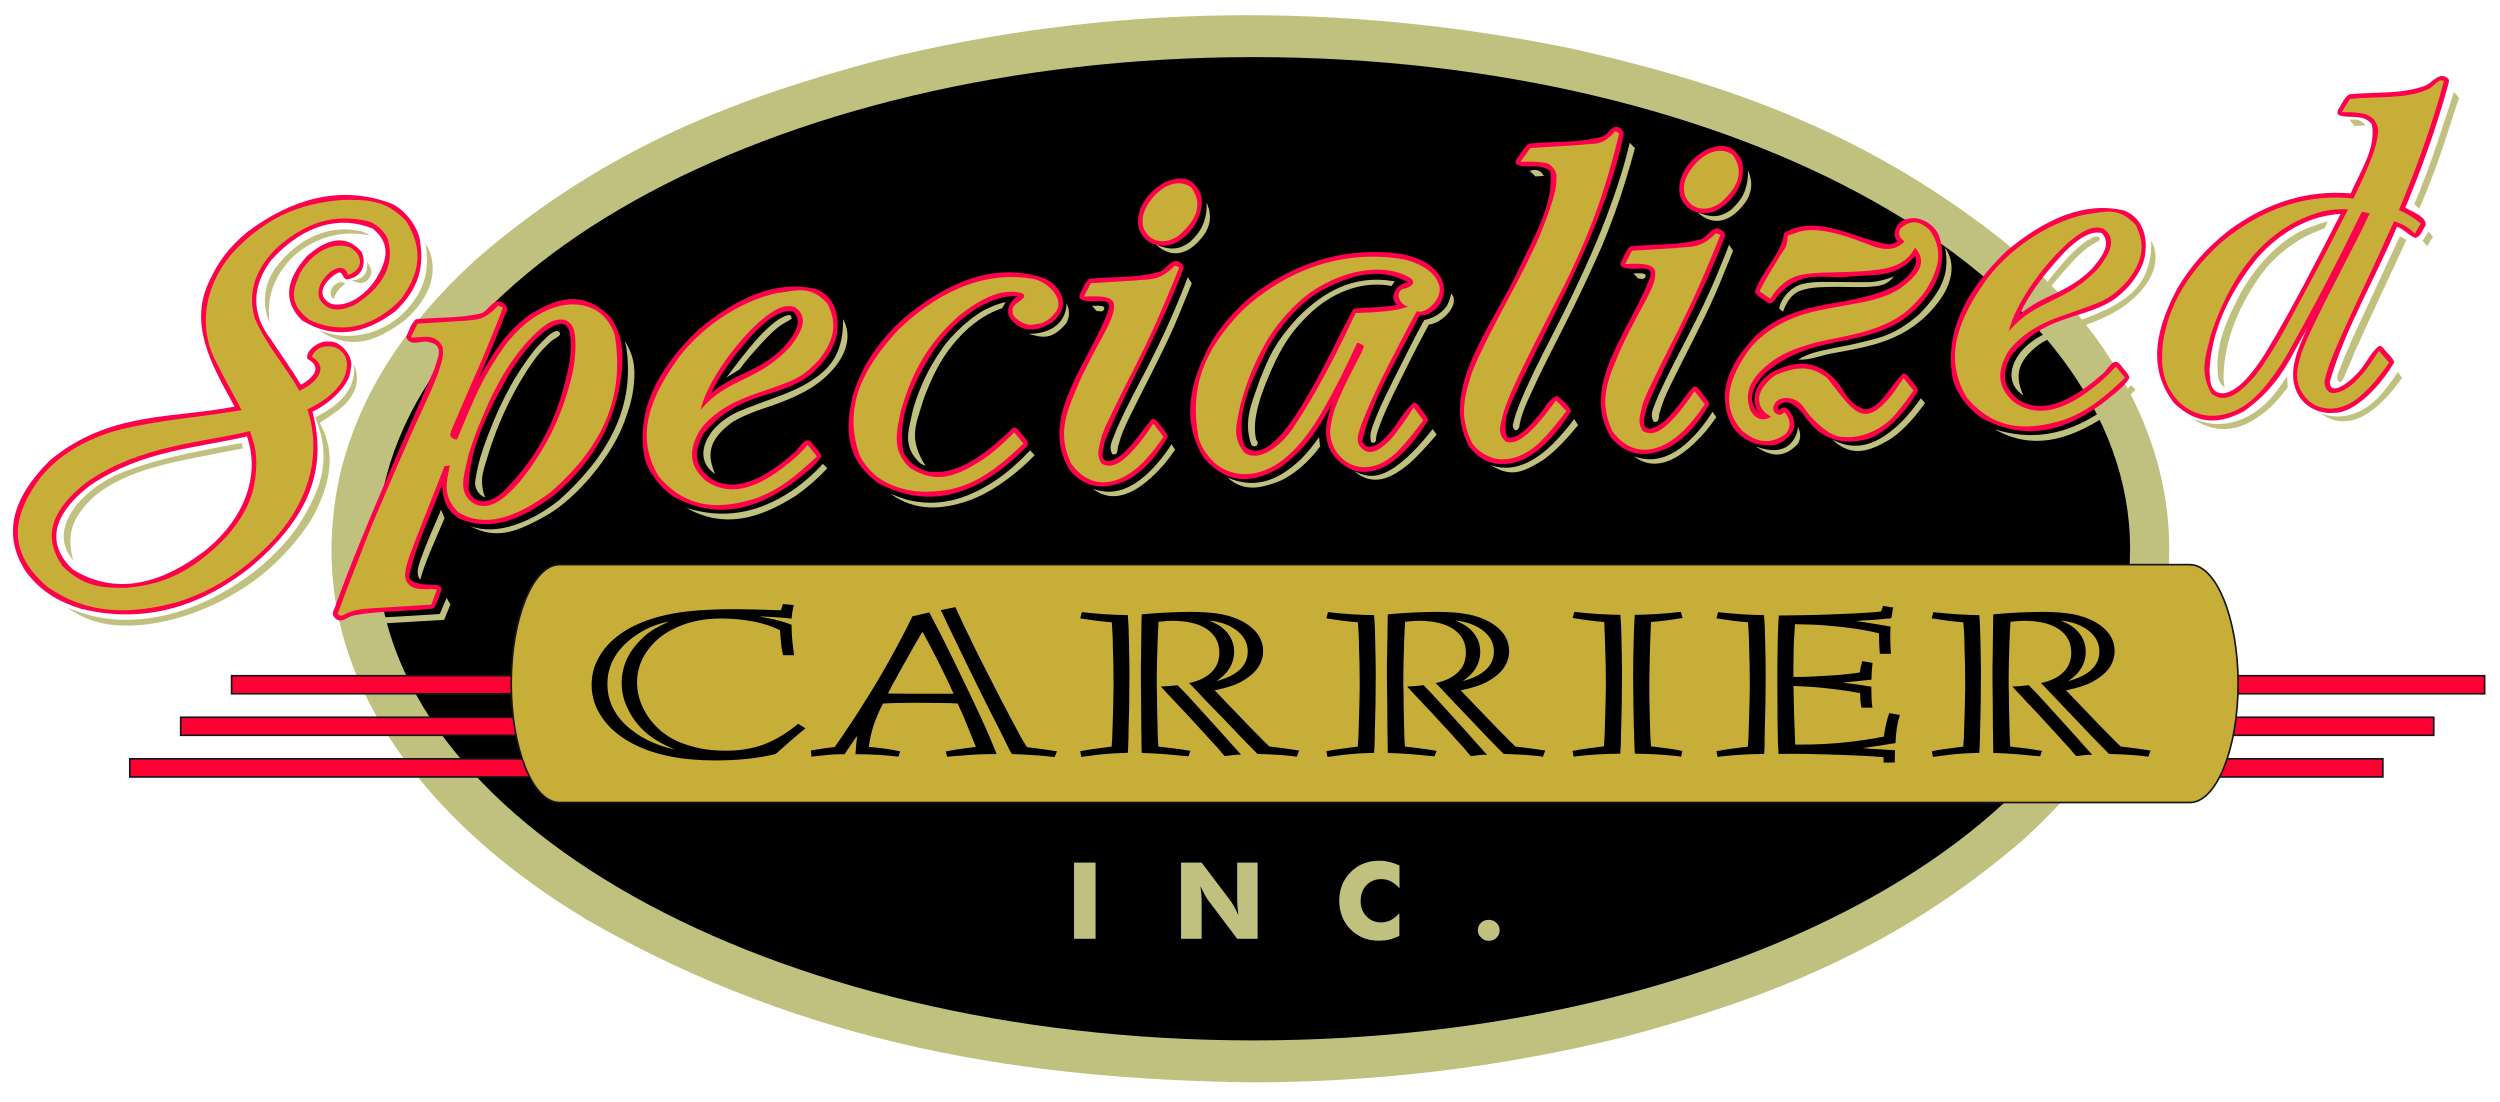 <svg width="322" height="142" viewBox="0 0 322 142" fill="none" xmlns="http://www.w3.org/2000/svg">
<mask id="mask0_99_2714" style="mask-type:luminance" maskUnits="userSpaceOnUse" x="0" y="0" width="322" height="142">
<path d="M321.595 0H0V141.393H321.595V0Z" fill="white"/>
</mask>
<g mask="url(#mask0_99_2714)">
<path fill-rule="evenodd" clip-rule="evenodd" d="M161.045 139.407C132.611 138.988 104.265 134.928 75.636 118.493C69.045 114.502 62.135 109.5 55.914 102.564C43.721 88.761 40.557 74.54 44.003 60.214C46.407 51.169 51.496 42.402 61.269 33.444C78.375 18.596 95.747 12.426 113.101 7.773C142.737 0.436 172.656 0.157 202.61 6.292C220.865 10.457 239.138 16.243 257.587 30.691C262.359 34.542 267.271 39.649 270.47 44.232C278.811 56.17 281.215 68.754 278.069 81.197C275.666 90.242 270.576 99.009 260.803 107.967C243.697 122.815 226.325 128.967 208.971 133.621C193.031 137.542 177.056 139.407 161.045 139.407Z" fill="#C0C07F"/>
</g>
<mask id="mask1_99_2714" style="mask-type:luminance" maskUnits="userSpaceOnUse" x="0" y="0" width="322" height="142">
<path d="M321.595 0H0V141.393H321.595V0Z" fill="white"/>
</mask>
<g mask="url(#mask1_99_2714)">
<path fill-rule="evenodd" clip-rule="evenodd" d="M161.451 134.004C223.798 134.004 274.358 105.649 274.358 70.688C274.358 35.71 223.798 7.355 161.451 7.355C99.105 7.355 48.545 35.71 48.545 70.688C48.545 105.666 99.105 134.004 161.451 134.004Z" fill="black"/>
</g>
<mask id="mask2_99_2714" style="mask-type:luminance" maskUnits="userSpaceOnUse" x="0" y="0" width="322" height="142">
<path d="M321.595 0H0V141.393H321.595V0Z" fill="white"/>
</mask>
<g mask="url(#mask2_99_2714)">
<path d="M306.91 97.736H16.718V100.072H306.91V97.736Z" fill="#FF0033"/>
</g>
<mask id="mask3_99_2714" style="mask-type:luminance" maskUnits="userSpaceOnUse" x="0" y="0" width="322" height="142">
<path d="M321.595 0H0V141.393H321.595V0Z" fill="white"/>
</mask>
<g mask="url(#mask3_99_2714)">
<path d="M306.91 97.736H16.718V100.072H306.91V97.736Z" stroke="#161619" stroke-width="0.216" stroke-miterlimit="10"/>
</g>
<mask id="mask4_99_2714" style="mask-type:luminance" maskUnits="userSpaceOnUse" x="0" y="0" width="322" height="142">
<path d="M321.595 0H0V141.393H321.595V0Z" fill="white"/>
</mask>
<g mask="url(#mask4_99_2714)">
<path d="M313.466 92.386H23.274V94.704H313.466V92.386Z" fill="#FF0033"/>
</g>
<mask id="mask5_99_2714" style="mask-type:luminance" maskUnits="userSpaceOnUse" x="0" y="0" width="322" height="142">
<path d="M321.595 0H0V141.393H321.595V0Z" fill="white"/>
</mask>
<g mask="url(#mask5_99_2714)">
<path d="M313.466 92.386H23.274V94.704H313.466V92.386Z" stroke="#161619" stroke-width="0.216" stroke-miterlimit="10"/>
</g>
<mask id="mask6_99_2714" style="mask-type:luminance" maskUnits="userSpaceOnUse" x="0" y="0" width="322" height="142">
<path d="M321.595 0H0V141.393H321.595V0Z" fill="white"/>
</mask>
<g mask="url(#mask6_99_2714)">
<path d="M320.022 87.035H29.83V89.353H320.022V87.035Z" fill="#FF0033"/>
</g>
<mask id="mask7_99_2714" style="mask-type:luminance" maskUnits="userSpaceOnUse" x="0" y="0" width="322" height="142">
<path d="M321.595 0H0V141.393H321.595V0Z" fill="white"/>
</mask>
<g mask="url(#mask7_99_2714)">
<path d="M320.022 87.035H29.83V89.353H320.022V87.035Z" stroke="#161619" stroke-width="0.216" stroke-miterlimit="10"/>
</g>
<mask id="mask8_99_2714" style="mask-type:luminance" maskUnits="userSpaceOnUse" x="0" y="0" width="322" height="142">
<path d="M321.595 0H0V141.393H321.595V0Z" fill="white"/>
</mask>
<g mask="url(#mask8_99_2714)">
<path fill-rule="evenodd" clip-rule="evenodd" d="M72.066 103.365H282.045C285.474 103.365 288.266 96.464 288.266 88.046C288.266 79.629 285.456 72.727 282.045 72.727H72.066C68.638 72.727 65.846 79.629 65.846 88.046C65.846 96.464 68.638 103.365 72.066 103.365Z" fill="#C7AE39"/>
</g>
<mask id="mask9_99_2714" style="mask-type:luminance" maskUnits="userSpaceOnUse" x="0" y="0" width="322" height="142">
<path d="M321.595 0H0V141.393H321.595V0Z" fill="white"/>
</mask>
<g mask="url(#mask9_99_2714)">
<path d="M72.066 103.365H282.045C285.474 103.365 288.266 96.464 288.266 88.046C288.266 79.629 285.456 72.727 282.045 72.727H72.066C68.638 72.727 65.846 79.629 65.846 88.046C65.846 96.464 68.638 103.365 72.066 103.365Z" stroke="#161619" stroke-width="0.216" stroke-miterlimit="10"/>
</g>
<mask id="mask10_99_2714" style="mask-type:luminance" maskUnits="userSpaceOnUse" x="0" y="0" width="322" height="142">
<path d="M321.595 0H0V141.393H321.595V0Z" fill="white"/>
</mask>
<g mask="url(#mask10_99_2714)">
<path fill-rule="evenodd" clip-rule="evenodd" d="M263.012 96.708L262.765 97.405C262.465 97.388 262.27 97.37 262.182 97.37L260.786 97.231C259.107 97.074 257.764 97.004 256.739 96.987L256.721 96.307C256.721 95.802 256.721 95.331 256.703 94.878V94.408L256.686 93.937L256.668 90.835C256.633 88.081 256.633 86.844 256.633 87.123C256.633 86.025 256.633 85.362 256.65 85.136L256.686 82.173L256.721 79.576C256.721 79.507 256.721 79.437 256.739 79.385V79.123C258.17 79.001 259.354 78.914 260.291 78.879C261.333 78.844 262.252 78.809 263.048 78.809C264.62 78.809 265.964 78.914 267.077 79.123C268.137 79.332 269.074 79.681 269.904 80.134C271.548 81.093 272.361 82.347 272.361 83.881C272.361 84.665 272.113 85.397 271.636 86.077C271.141 86.757 270.417 87.332 269.445 87.855C268.738 88.238 267.607 88.604 266.105 88.918L266.476 89.301L268.332 91.236L270.611 93.606C271.035 94.042 271.442 94.46 271.866 94.878C272.219 95.244 272.644 95.68 273.156 96.15L273.722 96.22C274.641 96.325 275.506 96.447 276.319 96.569L276.991 96.673L276.708 97.457C275.312 97.266 273.616 97.161 271.636 97.109L271.354 96.813C270.435 95.889 269.763 95.192 269.304 94.721L267.519 92.839L265.239 90.451L263.33 88.43L262.871 87.977C264.126 87.715 265.098 87.245 265.769 86.565C266.458 85.903 266.776 85.066 266.776 84.038C266.776 82.766 266.246 81.772 265.186 81.04C264.126 80.326 262.641 79.96 260.715 79.96C260.255 79.96 259.655 80.012 258.948 80.082C258.912 80.727 258.859 81.563 258.824 82.591C258.753 84.665 258.718 86.216 258.718 87.245C258.718 88.029 258.718 88.587 258.736 88.935C258.753 89.266 258.753 89.841 258.753 90.643L258.806 93.083C258.806 93.222 258.824 93.763 258.842 94.686C258.877 95.296 258.895 95.784 258.912 96.15L259.301 96.203L260.768 96.377C261.351 96.447 262.076 96.551 263.012 96.708ZM267.43 97.388L267.024 96.952C266.953 96.847 266.882 96.76 266.812 96.691C266.741 96.621 266.688 96.534 266.617 96.447C266.405 96.22 266.07 95.871 265.61 95.366C265.345 95.07 265.045 94.739 264.709 94.355C264.373 93.989 264.108 93.71 263.931 93.519C263.755 93.344 263.631 93.205 263.542 93.1C262.747 92.212 262.182 91.602 261.864 91.288L259.655 88.935L259.195 88.43C259.902 88.395 260.609 88.343 261.333 88.255L261.616 88.587C262.146 89.092 262.906 89.929 263.914 91.044L266.67 94.076L269.021 96.708L269.48 97.213C268.95 97.196 268.243 97.266 267.43 97.388ZM248.963 97.492L248.822 96.76C249.635 96.586 250.836 96.412 252.409 96.22L252.869 96.168C252.922 95.68 252.975 94.617 253.01 92.978L253.081 90.434C253.116 89.249 253.116 88.412 253.116 87.907C253.116 86.216 253.081 84.735 253.028 83.463C253.028 83.323 253.028 82.992 253.01 82.452C252.992 81.912 252.975 81.337 252.922 80.709L252.869 80.151C251.596 80.064 250.235 79.873 248.804 79.646L249.016 78.844C251.172 79.088 253.151 79.21 254.936 79.228C255.007 80.047 255.06 81.127 255.078 82.452C255.113 84.282 255.148 85.711 255.148 86.739C255.148 87.924 255.131 89.284 255.113 90.817L255.042 93.693C255.025 93.885 255.025 94.198 255.025 94.599C255.025 94.983 255.025 95.227 255.007 95.366C254.989 95.993 254.972 96.534 254.936 96.969C253.363 97.004 252.073 97.091 251.084 97.213L249.476 97.423C249.44 97.423 249.387 97.44 249.334 97.44C249.157 97.475 249.034 97.492 248.963 97.492ZM266.37 87.733C267.713 87.367 268.72 86.879 269.392 86.234C270.063 85.606 270.399 84.822 270.399 83.898C270.399 82.853 269.94 81.964 269.038 81.249C268.137 80.535 266.936 80.082 265.451 79.925C266.087 80.221 266.458 80.395 266.529 80.448C267.183 80.814 267.695 81.319 268.084 81.929C268.455 82.556 268.65 83.236 268.65 83.951C268.632 85.484 267.89 86.739 266.37 87.733ZM229.064 97.109V96.586C229.029 96.447 229.011 96.098 228.994 95.505L228.958 93.449C228.941 93.292 228.941 92.804 228.941 91.968V90.974L228.923 87.332C228.923 86.042 228.941 84.334 228.976 82.225C229.011 80.779 229.064 79.803 229.117 79.28C229.895 79.28 231.609 79.245 234.278 79.193C236.01 79.123 237.035 79.088 237.37 79.071C238.289 79.036 239.208 79.001 240.162 78.931C240.975 78.897 241.682 78.844 242.265 78.757C242.318 78.653 242.354 78.583 242.354 78.548L242.477 78.217C242.477 78.182 242.495 78.13 242.53 78.043L243.856 78.252C243.803 78.374 243.75 78.618 243.715 78.949L243.644 79.402C243.644 79.419 243.644 79.437 243.626 79.472C243.626 79.524 243.608 79.576 243.591 79.629C242.707 79.716 241.947 79.785 241.346 79.838C240.233 79.89 239.473 79.942 239.084 79.995C239.42 80.064 239.615 80.082 239.685 80.082L240.622 80.221C241.258 80.308 242.23 80.483 243.502 80.709C243.467 81.249 243.467 81.703 243.467 82.086C243.467 82.748 243.502 83.463 243.555 84.212H242.124C242.053 83.376 242.018 82.609 242.018 81.912V81.581C241.064 81.337 240.039 81.127 238.925 80.971C237.9 80.814 236.699 80.674 235.338 80.57C234.101 80.465 232.705 80.413 231.185 80.395L231.167 80.779C231.079 82.243 231.026 83.132 231.026 83.445C231.008 84.456 230.991 85.275 230.991 85.92V86.373V87.192H231.309C232.44 87.192 233.871 87.14 235.603 87.018C237.07 86.931 238.395 86.791 239.544 86.617C239.615 86.077 239.721 85.589 239.862 85.153L241.187 85.38L241.152 85.763C241.081 86.425 241.046 87.018 241.046 87.541C240.852 87.558 240.728 87.576 240.657 87.576C240.587 87.593 240.534 87.593 240.516 87.593L239.173 87.733L237.971 87.855C237.794 87.872 237.582 87.907 237.335 87.942C238.625 88.064 239.862 88.238 241.028 88.447V88.743C241.028 89.632 241.064 90.434 241.17 91.148H239.756C239.685 90.8 239.632 90.469 239.615 90.155L239.597 89.51L239.579 89.284C238.519 89.057 237.052 88.848 235.179 88.639C233.96 88.499 232.563 88.412 231.008 88.343V88.9C231.044 90.138 231.061 91.34 231.097 92.525C231.132 93.728 231.167 94.669 231.203 95.383L231.22 95.906H231.98C235.497 95.906 239.049 95.575 242.637 94.878C242.69 94.477 242.778 93.972 242.902 93.379C243.025 92.787 243.167 92.281 243.343 91.846L244.704 92.09C244.386 93.048 244.192 94.251 244.139 95.715L243.538 95.802L242.036 96.046L240.498 96.272C240.304 96.307 240.109 96.325 239.897 96.377C240.092 96.377 240.215 96.377 240.286 96.394C240.339 96.394 240.392 96.394 240.445 96.394C240.498 96.394 240.516 96.412 240.534 96.412L242.23 96.516C242.937 96.551 243.555 96.603 244.086 96.638C244.05 97.022 244.05 97.353 244.05 97.667C244.05 97.911 244.05 98.102 244.068 98.207H243.608C243.485 98.207 243.308 98.224 243.078 98.224C242.849 98.224 242.69 98.207 242.601 98.207V97.98V97.736V97.527C241.081 97.388 239.155 97.301 236.822 97.213C236.699 97.213 236.54 97.213 236.328 97.213C236.116 97.196 235.886 97.196 235.621 97.179C235.356 97.179 235.073 97.161 234.79 97.161C233.836 97.144 233.182 97.126 232.811 97.109C231.485 97.091 230.761 97.091 230.637 97.091C230.832 97.091 230.301 97.091 229.064 97.109ZM221.218 97.492L221.077 96.76C221.89 96.586 223.091 96.412 224.664 96.22L225.124 96.168C225.177 95.68 225.23 94.617 225.265 92.978L225.336 90.434C225.371 89.249 225.371 88.412 225.371 87.907C225.371 86.216 225.336 84.735 225.283 83.463C225.283 83.323 225.283 82.992 225.265 82.452C225.247 81.912 225.23 81.337 225.177 80.709L225.141 80.151C223.869 80.064 222.508 79.873 221.077 79.646L221.289 78.844C223.445 79.088 225.424 79.21 227.209 79.228C227.28 80.047 227.333 81.127 227.35 82.452C227.386 84.282 227.421 85.711 227.421 86.739C227.421 87.907 227.403 89.266 227.386 90.817L227.315 93.693C227.28 94.808 227.28 95.418 227.28 95.54C227.28 95.749 227.28 95.924 227.28 96.063C227.28 96.203 227.262 96.325 227.262 96.447C227.262 96.534 227.244 96.656 227.244 96.795C227.244 96.935 227.227 97.039 227.209 97.109C225.212 97.126 223.392 97.231 221.748 97.423L221.218 97.492ZM216.676 96.725L216.535 97.457L216.022 97.388C214.308 97.196 212.488 97.091 210.562 97.074V96.847C210.544 96.813 210.544 96.778 210.544 96.725C210.526 96.429 210.509 95.819 210.473 94.878V94.251C210.456 94.129 210.456 94.007 210.456 93.902C210.456 93.798 210.456 93.71 210.438 93.676L210.385 90.765C210.385 90.138 210.385 89.545 210.367 88.987C210.35 88.447 210.35 87.663 210.35 86.652C210.35 85.641 210.367 84.23 210.42 82.417C210.456 80.814 210.509 79.733 210.562 79.193C212.364 79.175 214.344 79.053 216.5 78.809L216.712 79.594C215.28 79.838 213.937 80.012 212.647 80.117L212.629 80.657C212.594 81.319 212.541 82.487 212.506 84.177C212.47 85.885 212.435 87.123 212.435 87.907C212.435 89.266 212.435 90.103 212.453 90.382L212.506 92.926C212.541 94.582 212.594 95.645 212.647 96.133L213.107 96.185C214.662 96.359 215.863 96.534 216.676 96.725ZM202.68 97.457L202.539 96.725C203.352 96.551 204.553 96.377 206.126 96.185L206.586 96.133C206.639 95.645 206.692 94.582 206.727 92.926L206.798 90.382C206.833 89.197 206.833 88.377 206.833 87.872C206.833 86.181 206.798 84.7 206.745 83.428C206.727 83.236 206.727 83.027 206.727 82.818C206.727 82.609 206.727 82.452 206.709 82.347C206.692 82.173 206.692 81.981 206.692 81.807C206.692 81.615 206.692 81.476 206.674 81.371C206.656 81.18 206.656 80.936 206.656 80.657L206.621 80.117C205.349 80.012 203.988 79.838 202.556 79.594L202.768 78.809C204.924 79.053 206.904 79.175 208.706 79.193C208.777 80.012 208.83 81.075 208.848 82.417C208.883 84.247 208.918 85.676 208.918 86.704C208.918 87.872 208.901 89.231 208.883 90.765L208.812 93.676C208.777 94.791 208.777 95.401 208.777 95.505C208.777 95.732 208.759 95.993 208.742 96.272C208.724 96.569 208.706 96.83 208.689 97.074C206.692 97.091 204.871 97.196 203.228 97.388L202.68 97.457ZM185.026 96.708L184.778 97.405C184.478 97.388 184.284 97.37 184.195 97.37L182.799 97.231C181.12 97.074 179.777 97.004 178.752 96.987L178.735 96.307C178.735 95.802 178.735 95.331 178.717 94.878V94.408L178.699 93.937L178.682 90.835C178.646 88.081 178.629 86.844 178.629 87.123C178.629 86.025 178.629 85.362 178.646 85.136L178.699 82.173L178.735 79.576C178.735 79.507 178.735 79.437 178.752 79.385V79.123C180.184 79.001 181.368 78.914 182.304 78.879C183.347 78.844 184.266 78.809 185.061 78.809C186.634 78.809 187.977 78.914 189.09 79.123C190.151 79.332 191.087 79.681 191.918 80.134C193.561 81.093 194.374 82.347 194.374 83.881C194.374 84.665 194.127 85.397 193.65 86.077C193.155 86.757 192.43 87.332 191.476 87.855C190.769 88.238 189.638 88.604 188.136 88.918L188.507 89.301L190.363 91.236L192.642 93.606C193.067 94.042 193.473 94.46 193.897 94.878C194.251 95.244 194.675 95.68 195.187 96.15L195.753 96.22C196.672 96.325 197.538 96.447 198.35 96.569L199.022 96.673L198.739 97.457C197.343 97.266 195.647 97.161 193.667 97.109L193.385 96.813C192.466 95.889 191.776 95.192 191.335 94.721L189.55 92.839L187.27 90.451L185.362 88.43L184.902 87.977C186.157 87.715 187.129 87.245 187.8 86.565C188.489 85.903 188.808 85.066 188.808 84.038C188.808 82.766 188.277 81.772 187.217 81.04C186.157 80.326 184.672 79.96 182.746 79.96C182.287 79.96 181.686 80.012 180.979 80.082C180.944 80.727 180.891 81.563 180.855 82.591C180.785 84.665 180.749 86.216 180.749 87.245C180.749 88.029 180.749 88.587 180.767 88.935C180.785 89.266 180.785 89.841 180.785 90.643L180.838 93.083C180.838 93.222 180.855 93.763 180.873 94.686C180.908 95.296 180.926 95.784 180.944 96.15L181.332 96.203L182.799 96.377C183.347 96.447 184.089 96.551 185.026 96.708ZM189.444 97.388L189.055 96.952C188.984 96.847 188.914 96.76 188.843 96.691C188.772 96.621 188.719 96.534 188.649 96.447C188.436 96.22 188.118 95.871 187.659 95.366C187.394 95.07 187.093 94.739 186.758 94.355C186.422 93.989 186.157 93.71 185.98 93.519C185.803 93.344 185.68 93.205 185.591 93.1C184.796 92.212 184.231 91.602 183.912 91.288L181.703 88.935L181.244 88.43C181.951 88.395 182.658 88.343 183.382 88.255L183.665 88.587C184.195 89.092 184.955 89.929 185.962 91.044L188.719 94.076L191.07 96.708L191.529 97.213C190.964 97.196 190.257 97.266 189.444 97.388ZM170.977 97.492L170.835 96.76C171.648 96.586 172.85 96.412 174.423 96.22L174.882 96.168C174.935 95.68 174.988 94.617 175.023 92.978L175.094 90.434C175.129 89.249 175.129 88.412 175.129 87.907C175.129 86.216 175.094 84.735 175.041 83.463C175.041 83.323 175.041 82.992 175.023 82.452C175.006 81.912 174.988 81.337 174.935 80.709L174.9 80.151C173.627 80.064 172.267 79.873 170.835 79.646L171.047 78.844C173.203 79.088 175.182 79.21 176.985 79.228C177.056 80.047 177.109 81.127 177.126 82.452C177.162 84.282 177.197 85.711 177.197 86.739C177.197 87.924 177.179 89.284 177.162 90.817L177.091 93.693C177.073 93.885 177.073 94.198 177.073 94.599C177.073 94.983 177.073 95.227 177.056 95.366C177.038 95.993 177.02 96.534 176.985 96.969C175.412 97.004 174.122 97.091 173.133 97.213L171.524 97.423C171.489 97.423 171.436 97.44 171.383 97.44C171.171 97.475 171.047 97.492 170.977 97.492ZM188.383 87.733C189.727 87.367 190.734 86.879 191.405 86.234C192.077 85.606 192.413 84.822 192.413 83.898C192.413 82.853 191.953 81.964 191.052 81.249C190.151 80.535 188.949 80.082 187.465 79.925C188.101 80.221 188.472 80.395 188.543 80.448C189.196 80.814 189.709 81.319 190.098 81.929C190.469 82.556 190.663 83.236 190.663 83.951C190.645 85.484 189.903 86.739 188.383 87.733ZM153.322 96.708L153.075 97.405C152.774 97.388 152.58 97.37 152.492 97.37L151.096 97.231C149.417 97.074 148.074 97.004 147.049 96.987L147.031 96.307C147.031 95.802 147.031 95.331 147.013 94.878V94.408L146.996 93.937L146.978 90.835C146.943 88.081 146.943 86.844 146.943 87.123C146.943 86.025 146.943 85.362 146.96 85.136L146.996 82.173L147.031 79.576C147.031 79.507 147.031 79.437 147.049 79.385V79.123C148.48 79.001 149.664 78.914 150.601 78.879C151.643 78.844 152.562 78.809 153.358 78.809C154.93 78.809 156.273 78.914 157.387 79.123C158.447 79.332 159.384 79.681 160.214 80.134C161.858 81.093 162.688 82.347 162.688 83.881C162.688 84.665 162.441 85.397 161.964 86.077C161.469 86.757 160.744 87.332 159.79 87.855C159.083 88.238 157.952 88.604 156.45 88.918L156.821 89.301L158.677 91.236L160.957 93.606C161.381 94.042 161.787 94.46 162.211 94.878C162.565 95.244 162.989 95.68 163.501 96.15L164.067 96.22C164.986 96.325 165.852 96.447 166.665 96.569L167.336 96.673L167.036 97.457C165.64 97.266 163.943 97.161 161.964 97.109L161.681 96.813C160.762 95.889 160.073 95.192 159.631 94.721L157.846 92.839L155.514 90.451L153.605 88.43L153.146 87.977C154.4 87.715 155.372 87.245 156.044 86.565C156.733 85.903 157.051 85.066 157.051 84.038C157.051 82.766 156.521 81.772 155.461 81.04C154.4 80.326 152.916 79.96 150.99 79.96C150.53 79.96 149.929 80.012 149.222 80.082C149.187 80.727 149.134 81.563 149.099 82.591C149.028 84.665 148.993 86.216 148.993 87.245C148.993 88.029 148.993 88.587 149.01 88.935C149.028 89.266 149.028 89.841 149.028 90.643L149.081 93.083C149.081 93.222 149.099 93.763 149.116 94.686C149.152 95.296 149.169 95.784 149.187 96.15L149.576 96.203L151.043 96.377C151.661 96.447 152.386 96.551 153.322 96.708ZM157.74 97.388L157.351 96.952C157.281 96.847 157.21 96.76 157.139 96.691C157.069 96.621 157.016 96.534 156.945 96.447C156.733 96.22 156.415 95.871 155.938 95.366C155.673 95.07 155.372 94.739 155.036 94.355C154.701 93.989 154.436 93.71 154.259 93.519C154.082 93.344 153.958 93.205 153.87 93.1C153.075 92.212 152.509 91.602 152.191 91.288L149.982 88.935L149.523 88.43C150.23 88.395 150.936 88.343 151.661 88.255L151.979 88.569C152.509 89.075 153.269 89.911 154.277 91.026L157.033 94.059L159.384 96.691L159.843 97.196C159.26 97.196 158.553 97.266 157.74 97.388ZM139.273 97.492L139.132 96.76C139.945 96.586 141.146 96.412 142.719 96.22L143.178 96.168C143.231 95.68 143.285 94.617 143.32 92.978L143.391 90.434C143.426 89.249 143.426 88.412 143.426 87.907C143.426 86.216 143.391 84.735 143.338 83.463C143.338 83.323 143.338 82.992 143.32 82.452C143.302 81.912 143.285 81.337 143.232 80.709L143.196 80.151C141.924 80.064 140.563 79.873 139.132 79.646L139.344 78.844C141.5 79.088 143.479 79.21 145.264 79.228C145.334 80.047 145.387 81.127 145.405 82.452C145.44 84.282 145.476 85.711 145.476 86.739C145.476 87.924 145.458 89.284 145.441 90.817L145.37 93.693C145.352 93.885 145.352 94.198 145.352 94.599C145.352 94.983 145.352 95.227 145.334 95.366C145.317 95.993 145.299 96.534 145.264 96.969C143.691 97.004 142.401 97.091 141.411 97.213L139.785 97.423C139.75 97.423 139.697 97.44 139.644 97.44C139.467 97.475 139.344 97.492 139.273 97.492ZM156.68 87.733C158.023 87.367 159.03 86.879 159.702 86.234C160.373 85.606 160.709 84.822 160.709 83.898C160.709 82.853 160.25 81.964 159.348 81.249C158.447 80.535 157.245 80.082 155.761 79.925C156.397 80.221 156.751 80.395 156.839 80.448C157.493 80.814 158.005 81.319 158.394 81.929C158.765 82.556 158.96 83.236 158.96 83.951C158.942 85.484 158.182 86.739 156.68 87.733ZM104.972 97.405L104.512 97.457L104.441 96.656L104.901 96.586C105.078 96.551 105.466 96.499 106.067 96.394L107.057 96.272C107.075 96.272 107.234 96.237 107.534 96.203L107.764 95.854C108.223 95.192 108.824 94.32 109.531 93.257C110.026 92.525 110.75 91.41 111.687 89.894C112.959 87.872 114.267 85.624 115.61 83.114C116.476 81.511 117.112 80.256 117.519 79.385L119.692 78.879L119.922 79.315L121.212 81.79C122.025 83.393 123.262 85.903 124.906 89.353C125.683 90.992 126.372 92.438 126.92 93.676C127.468 94.93 127.875 95.871 128.122 96.516L128.369 97.126C126.726 97.126 125.33 97.179 124.128 97.301L122.485 97.423C122.396 97.423 122.237 97.44 121.99 97.475L121.813 96.778C122.679 96.603 123.792 96.429 125.135 96.272L125.683 96.203L125.542 95.819L124.853 94.129C124.358 92.874 123.916 91.793 123.474 90.904L123.351 90.608C122.82 90.573 122.025 90.556 121.035 90.539C119.71 90.521 118.508 90.521 117.466 90.521C115.981 90.521 114.744 90.556 113.737 90.608C112.712 92.56 112.093 94.425 111.917 96.203C113.525 96.342 114.886 96.534 115.946 96.778L115.716 97.457C113.967 97.248 112.111 97.144 110.185 97.144C110.203 96.603 110.273 95.941 110.362 95.139L110.432 94.774C110.379 94.861 110.309 94.948 110.238 95.018C110.167 95.122 110.132 95.157 110.114 95.174L109.549 96.011C109.195 96.516 108.93 96.9 108.789 97.144C108.047 97.144 107.463 97.161 107.022 97.196C106.58 97.231 105.873 97.301 104.972 97.405ZM136.145 96.778L135.827 97.51C135.403 97.457 135.014 97.423 134.696 97.388C134.36 97.37 134.113 97.335 133.918 97.318L132.328 97.213C131.409 97.161 130.755 97.126 130.349 97.126C130.119 96.778 130.013 96.586 130.013 96.569L128.652 93.815L127.185 90.939C127.097 90.765 126.973 90.521 126.814 90.173C126.726 89.998 126.567 89.702 126.355 89.266C126.266 89.092 126.178 88.883 126.054 88.656C125.948 88.43 125.86 88.273 125.825 88.186L124.322 85.136C124.022 84.526 123.722 83.881 123.404 83.236C123.297 83.01 123.191 82.783 123.085 82.556C123.05 82.487 122.997 82.365 122.926 82.225C122.856 82.103 122.82 81.999 122.785 81.964L121.336 78.914L121.159 78.583L123.05 78.2L123.297 78.722C123.739 79.681 124.128 80.552 124.517 81.337C124.729 81.772 124.906 82.103 125.012 82.312C125.118 82.539 125.241 82.835 125.418 83.184C125.789 83.951 126.001 84.352 126.037 84.439L127.556 87.419L128.953 90.155C129.112 90.469 129.589 91.358 130.349 92.804L131.427 94.826C131.745 95.383 132.027 95.854 132.275 96.237L132.752 96.29C134.236 96.481 135.367 96.638 136.145 96.778ZM114.373 89.319C115.098 89.336 116.087 89.353 117.36 89.353H120.099H121.901H122.82C122.467 88.534 121.831 87.175 120.876 85.275C119.975 83.498 119.286 82.191 118.809 81.371L118.526 81.842C118.12 82.522 117.642 83.358 117.095 84.334L115.699 86.826C115.681 86.861 115.663 86.931 115.61 87.001C115.575 87.088 115.522 87.157 115.486 87.245C115.38 87.419 115.292 87.558 115.257 87.645C115.204 87.75 115.115 87.889 115.009 88.064C114.709 88.656 114.497 89.075 114.373 89.319ZM102.798 93.222L103.752 93.815L103.31 94.164C102.409 94.896 101.402 95.784 100.271 96.795L99.917 97.109C97.673 97.667 95.075 97.945 92.124 97.945C87.635 97.945 84.03 97.179 81.273 95.662C79.63 94.774 78.393 93.676 77.527 92.386C76.643 91.114 76.202 89.719 76.202 88.221C76.202 87.053 76.449 85.955 76.979 84.962C77.474 83.951 78.216 83.044 79.188 82.208C80.195 81.371 81.344 80.692 82.652 80.169C83.641 79.768 84.684 79.454 85.833 79.193C86.928 78.949 88.219 78.757 89.721 78.635C91.17 78.531 92.831 78.461 94.669 78.461C95.252 78.461 96.03 78.478 97.037 78.496L100.023 78.583C100.271 78.583 100.448 78.6 100.589 78.6C100.66 78.322 100.73 78.06 100.836 77.799L102.25 77.938C102.091 78.478 102.003 79.071 101.967 79.681C100.783 79.541 99.387 79.454 97.779 79.385C98.062 79.454 98.239 79.489 98.309 79.507L99.423 79.716C100.342 79.925 101.19 80.169 101.95 80.465C101.95 81.127 101.985 81.755 102.038 82.382C102.109 83.079 102.179 83.759 102.285 84.386H100.854C100.748 83.968 100.642 83.41 100.589 82.696L100.483 81.476L100.465 81.18C99.546 80.692 98.415 80.326 97.037 80.047C95.641 79.785 94.245 79.663 92.866 79.663C90.816 79.663 88.978 80.012 87.335 80.727C85.674 81.441 84.384 82.434 83.465 83.689C82.528 84.962 82.051 86.356 82.051 87.872C82.051 89.022 82.316 90.138 82.846 91.218C83.359 92.281 84.101 93.24 85.091 94.111C85.762 94.669 86.522 95.157 87.388 95.54C88.254 95.889 89.173 96.185 90.198 96.394C91.205 96.603 92.301 96.691 93.502 96.691C95.323 96.691 96.984 96.412 98.468 95.854C99.917 95.279 101.384 94.408 102.798 93.222ZM87.017 96.586C86.045 96.168 85.267 95.784 84.649 95.401C84.101 95.105 83.535 94.669 82.935 94.129C82.033 93.275 81.344 92.316 80.832 91.236C80.319 90.173 80.072 89.092 80.072 87.994C80.072 85.885 80.902 83.986 82.581 82.347C83.076 81.859 83.588 81.441 84.136 81.093C84.631 80.796 85.32 80.448 86.186 80.047C85.303 80.221 84.507 80.465 83.783 80.779C83.058 81.093 82.352 81.511 81.627 82.016C79.365 83.672 78.234 85.694 78.234 88.099C78.234 90.87 79.701 93.135 82.652 94.913C83.323 95.296 83.96 95.61 84.578 95.837C85.232 96.098 86.045 96.342 87.017 96.586Z" fill="black"/>
</g>
<mask id="mask11_99_2714" style="mask-type:luminance" maskUnits="userSpaceOnUse" x="0" y="0" width="322" height="142">
<path d="M321.595 0H0V141.393H321.595V0Z" fill="white"/>
</mask>
<g mask="url(#mask11_99_2714)">
<path fill-rule="evenodd" clip-rule="evenodd" d="M190.345 119.817C190.345 119.434 190.469 119.12 190.752 118.859C191.017 118.598 191.335 118.476 191.741 118.476C192.148 118.476 192.483 118.598 192.749 118.859C193.014 119.12 193.155 119.434 193.155 119.817C193.155 120.201 193.014 120.515 192.749 120.776C192.483 121.055 192.148 121.177 191.759 121.177C191.37 121.177 191.052 121.055 190.787 120.776C190.487 120.515 190.345 120.201 190.345 119.817ZM180.254 111.487V114.415C179.883 113.997 179.495 113.7 179.123 113.509C178.752 113.317 178.346 113.23 177.922 113.23C177.127 113.23 176.49 113.491 175.995 114.014C175.501 114.537 175.253 115.216 175.253 116.07C175.253 116.855 175.501 117.517 175.995 118.022C176.49 118.545 177.127 118.807 177.904 118.807C178.328 118.807 178.735 118.702 179.106 118.528C179.477 118.336 179.866 118.022 180.237 117.622V120.549C179.795 120.759 179.371 120.915 178.929 121.02C178.505 121.125 178.063 121.159 177.621 121.159C177.073 121.159 176.561 121.107 176.102 120.968C175.642 120.846 175.2 120.654 174.811 120.393C174.052 119.905 173.486 119.277 173.097 118.545C172.708 117.796 172.496 116.942 172.496 116.018C172.496 115.269 172.62 114.589 172.868 113.962C173.115 113.352 173.504 112.794 173.999 112.289C174.476 111.818 175.024 111.452 175.624 111.225C176.225 110.981 176.897 110.859 177.621 110.859C178.063 110.859 178.505 110.912 178.929 111.016C179.389 111.121 179.83 111.278 180.254 111.487ZM152.121 120.915V111.103H154.771L158.589 116.158C158.659 116.262 158.783 116.454 158.96 116.768C159.119 117.081 159.313 117.447 159.508 117.883C159.455 117.482 159.419 117.116 159.384 116.802C159.366 116.471 159.348 116.192 159.348 115.948V111.103H161.982V120.915H159.348L155.531 115.844C155.461 115.739 155.337 115.548 155.16 115.234C155.001 114.92 154.807 114.554 154.612 114.136C154.665 114.537 154.701 114.903 154.736 115.234C154.754 115.548 154.771 115.826 154.771 116.07V120.915H152.121ZM138.336 120.915V111.103H141.111V120.915H138.336Z" fill="#C0C07F"/>
</g>
<mask id="mask12_99_2714" style="mask-type:luminance" maskUnits="userSpaceOnUse" x="0" y="0" width="322" height="142">
<path d="M321.595 0H0V141.393H321.595V0Z" fill="white"/>
</mask>
<g mask="url(#mask12_99_2714)">
<path fill-rule="evenodd" clip-rule="evenodd" d="M211.375 35.902C211.887 36.093 212.329 35.257 211.516 35.222C211.269 35.17 210.898 35.222 210.385 35.205L210.968 35.867C211.127 35.884 211.269 35.884 211.375 35.902Z" fill="#C0C07F"/>
</g>
<mask id="mask13_99_2714" style="mask-type:luminance" maskUnits="userSpaceOnUse" x="0" y="0" width="322" height="142">
<path d="M321.595 0H0V141.393H321.595V0Z" fill="white"/>
</mask>
<g mask="url(#mask13_99_2714)">
<path fill-rule="evenodd" clip-rule="evenodd" d="M218.709 55.578C215.757 58.941 213.071 59.743 210.456 58.767C213.336 60.998 216.623 59.081 219.681 55.56C220.14 55.003 220.617 54.375 221.059 53.73L220.582 53.033C219.999 53.957 219.327 54.846 218.709 55.578Z" fill="#C0C07F"/>
</g>
<mask id="mask14_99_2714" style="mask-type:luminance" maskUnits="userSpaceOnUse" x="0" y="0" width="322" height="142">
<path d="M321.595 0H0V141.393H321.595V0Z" fill="white"/>
</mask>
<g mask="url(#mask14_99_2714)">
<path fill-rule="evenodd" clip-rule="evenodd" d="M225.053 23.388C224.788 24.608 224.558 25.532 223.003 26.979C221.43 28.164 220.211 27.972 218.62 27.327C220.635 29.227 223.021 28.739 225.035 25.724C225.778 24.312 225.672 23.179 225.124 21.89C225.159 22.395 225.124 22.883 225.053 23.388Z" fill="#C0C07F"/>
</g>
<mask id="mask15_99_2714" style="mask-type:luminance" maskUnits="userSpaceOnUse" x="0" y="0" width="322" height="142">
<path d="M321.595 0H0V141.393H321.595V0Z" fill="white"/>
</mask>
<g mask="url(#mask15_99_2714)">
<path fill-rule="evenodd" clip-rule="evenodd" d="M216.447 25.375C215.828 23.441 217.03 20.792 219.751 19.275C221.218 18.718 223.109 18.125 224.346 20.739C224.912 22.744 223.869 25.462 221.289 26.996C219.769 27.867 217.313 27.623 216.447 25.375Z" fill="#FF004D"/>
</g>
<mask id="mask16_99_2714" style="mask-type:luminance" maskUnits="userSpaceOnUse" x="0" y="0" width="322" height="142">
<path d="M321.595 0H0V141.393H321.595V0Z" fill="white"/>
</mask>
<g mask="url(#mask16_99_2714)">
<path fill-rule="evenodd" clip-rule="evenodd" d="M244.404 31.091C243.485 30.168 244.333 28.286 245.871 28.164C247.09 27.832 249.104 28.704 249.776 30.447C250.907 33.81 249.529 37.784 245.34 40.991C239.491 45.034 233.447 42.786 227.209 48.188C225.795 49.809 224.823 51.604 226.661 53.312C225.353 51.622 225.936 49.339 228.322 47.875C230.832 46.672 233.465 46.045 236.186 48.694C237.529 49.914 237.724 51.883 240.109 52.702C241.965 52.894 243.555 49.635 245.075 48.119C245.27 48.084 245.464 48.119 245.658 48.328C246.118 48.99 246.86 49.652 247.055 50.28C245.658 52.877 242.442 56.484 239.756 56.711C237.494 57.164 234.79 56.798 232.687 53.94C231.927 52.859 230.62 51.238 229.33 52.04C229.064 52.214 228.693 52.702 229.241 52.789C230.072 51.709 231.114 53.696 231.079 54.393C231.45 55.7 229.365 57.512 227.969 57.338C226.431 57.425 224.487 56.885 223.127 54.916C221.183 51.203 222.137 47.334 226.237 43.152C232.016 38.045 238.254 39.962 244.439 36.634C245.411 35.971 247.249 34.42 246.683 32.939C244.209 35.954 241.046 35.292 238.201 35.623C235.108 36.041 231.963 34.455 228.835 38.289C228.605 38.673 228.163 39.335 227.651 38.969C227.103 38.498 226.431 38.324 226.025 37.592C226.785 35.048 229.612 32.521 229.771 30.011C234.136 27.484 238.802 30.743 243.202 31.475C243.608 31.457 243.997 31.353 244.404 31.091Z" fill="#FF004D"/>
</g>
<mask id="mask17_99_2714" style="mask-type:luminance" maskUnits="userSpaceOnUse" x="0" y="0" width="322" height="142">
<path d="M321.595 0H0V141.393H321.595V0Z" fill="white"/>
</mask>
<g mask="url(#mask17_99_2714)">
<path fill-rule="evenodd" clip-rule="evenodd" d="M301.467 27.554C298.003 27.728 294.115 29.419 290.722 33.253C286.923 37.976 284.837 42.786 284.59 47.648C284.696 48.624 284.431 50.576 286.251 50.663C288.319 50.576 290.528 47.474 291.747 45.539C295.352 39.562 298.392 33.532 301.467 27.554ZM297.137 42.35C295.069 45.783 293.85 49.548 289.061 52.946C286.18 54.48 283.247 54.985 280.031 51.935C276.39 47.23 277.804 42.054 280.525 37C282.081 34.49 283.795 32.259 287.099 29.645C292.224 25.915 297.42 24.469 302.774 24.905C304.082 21.907 306.097 18.997 305.478 15.982C304.277 14.552 302.598 15.389 301.166 14.779C301.043 14.57 301.025 14.361 301.149 14.134C301.626 13.472 301.82 12.653 302.598 12.147C305.814 11.799 308.995 12.2 312.247 11.084C313.201 10.805 314.191 9.028 315.357 10.161C315.428 10.3 315.445 10.439 315.41 10.596C313.961 16.016 312.035 21.384 309.808 26.752C310.656 27.275 312.671 27.92 312.388 29.087C311.982 29.61 311.893 30.377 311.151 30.638C310.462 30.551 309.561 29.419 308.73 29.209C305.92 35.902 301.944 42.577 300.071 49.217C300.159 51.029 302.386 49.426 303.587 48.119C304.736 46.968 305.266 45.4 306.433 44.563C306.592 44.563 306.751 44.581 306.91 44.773C307.405 45.4 308.2 46.045 308.377 46.655C306.821 49.426 303.358 53.26 300.601 53.173C299.099 53.33 296.872 52.685 295.829 50.506C294.628 47.875 295.918 45.034 297.137 42.35Z" fill="#FF004D"/>
</g>
<mask id="mask18_99_2714" style="mask-type:luminance" maskUnits="userSpaceOnUse" x="0" y="0" width="322" height="142">
<path d="M321.595 0H0V141.393H321.595V0Z" fill="white"/>
</mask>
<g mask="url(#mask18_99_2714)">
<path fill-rule="evenodd" clip-rule="evenodd" d="M260.132 40.52C263.048 37.941 266.158 37.889 269.427 34.63C270.7 33.131 272.008 31.475 270.735 30.029C268.173 29.366 265.027 33.375 263.101 35.727C261.917 37.296 260.839 38.917 260.132 40.52ZM270.664 48.276C271.495 47.7 272.096 45.992 272.979 46.829C273.421 47.439 274.146 48.066 274.287 48.659C273.58 49.896 271.937 51.012 270.788 51.97C265.769 55.648 260.909 56.728 255.626 54.044C253.894 53.173 251.667 50.489 251.42 48.241C250.677 43.099 252.657 37.906 258.418 32.346C263.242 28.303 268.438 25.846 273.651 27.135C276.072 28.129 276.567 30.639 276.319 32.521C276.196 34.595 274.234 37.366 271.884 38.83C267.678 41.287 263.26 40.555 259.001 45.87C258.047 47.7 257.569 49.74 260.185 51.622C263.472 53.434 267.148 51.343 270.664 48.276Z" fill="#FF004D"/>
</g>
<mask id="mask19_99_2714" style="mask-type:luminance" maskUnits="userSpaceOnUse" x="0" y="0" width="322" height="142">
<path d="M321.595 0H0V141.393H321.595V0Z" fill="white"/>
</mask>
<g mask="url(#mask19_99_2714)">
<path fill-rule="evenodd" clip-rule="evenodd" d="M131.109 38.167C127.61 37.871 123.245 40.816 120.311 45.051C117.625 49.252 115.663 53.487 116.299 57.826C116.388 59.168 118.65 60.928 120.276 60.789C123.651 60.981 127.026 58.419 130.508 55.09C130.702 55.072 130.897 55.09 131.091 55.299C131.533 55.909 132.257 56.519 132.399 57.112C132.399 57.251 132.363 57.391 132.222 57.547C125.931 63.874 119.781 65.704 113.154 62.253C108.63 59.029 108.913 54.706 109.867 50.837C110.839 47.7 112.624 44.459 116.317 41.06C122.043 36.25 128.228 33.688 134.537 35.849C136.993 37.035 137.93 39.666 135.456 41.548C133.742 42.646 131.444 43.099 129.96 40.729C129.606 39.928 130.066 38.673 131.109 38.167Z" fill="#FF004D"/>
</g>
<mask id="mask20_99_2714" style="mask-type:luminance" maskUnits="userSpaceOnUse" x="0" y="0" width="322" height="142">
<path d="M321.595 0H0V141.393H321.595V0Z" fill="white"/>
</mask>
<g mask="url(#mask20_99_2714)">
<path fill-rule="evenodd" clip-rule="evenodd" d="M146.731 29.558C146.112 27.623 147.314 24.974 150.035 23.476C151.502 22.9 153.393 22.308 154.63 24.939C155.196 26.926 154.171 29.663 151.573 31.196C150.053 32.033 147.579 31.806 146.731 29.558Z" fill="#FF004D"/>
</g>
<mask id="mask21_99_2714" style="mask-type:luminance" maskUnits="userSpaceOnUse" x="0" y="0" width="322" height="142">
<path d="M321.595 0H0V141.393H321.595V0Z" fill="white"/>
</mask>
<g mask="url(#mask21_99_2714)">
<path fill-rule="evenodd" clip-rule="evenodd" d="M197.926 53.818C198.863 52.894 199.305 51.447 200.524 50.994C201.143 51.378 202.168 52.336 202.344 52.981C201.037 55.003 199.093 57.687 196.301 59.151C194.039 60.092 191.299 60.301 189.179 57.46C185.309 49.896 192.342 41.949 195.806 34.281C197.697 30.255 200.135 26.177 199.694 22.081C198.386 20.896 196.76 21.837 195.311 21.175C195.17 20.966 195.17 20.739 195.329 20.513C195.876 19.833 196.177 19.049 196.972 18.491C200.065 18.195 203.122 18.439 206.232 17.637C207.116 17.55 207.805 15.493 208.848 16.696C209.095 16.853 209.166 17.097 209.113 17.323C207.01 27.798 201.16 38.446 196.035 48.833C194.993 51.343 193.296 53.783 194.109 56.31C195.346 56.746 196.901 54.968 197.926 53.818Z" fill="#FF004D"/>
</g>
<mask id="mask22_99_2714" style="mask-type:luminance" maskUnits="userSpaceOnUse" x="0" y="0" width="322" height="142">
<path d="M321.595 0H0V141.393H321.595V0Z" fill="white"/>
</mask>
<g mask="url(#mask22_99_2714)">
<path fill-rule="evenodd" clip-rule="evenodd" d="M179.936 39.265C178.788 38.307 179.901 36.477 181.368 36.372C177.816 34.333 173.999 35.361 170.111 37.453C167.389 39.021 164.632 42.263 163.307 44.79C161.275 48.938 159.066 53.103 160.214 57.338C162.777 60.109 166.47 54.323 168.22 51.308C170.499 47.491 172.249 43.657 174.299 39.788C176.172 39.527 178.063 39.649 179.936 39.265ZM171.56 52.023C169.987 54.741 168.467 57.722 164.685 60.336C161.61 62.079 158.288 62.671 155.089 59.011C152.05 54.184 153.199 49.095 156.097 43.919C157.387 41.775 159.737 39.178 161.929 37.557C167.99 33.235 174.105 31.858 180.449 32.695C182.11 33.078 184.284 33.636 185.521 35.64C186.422 37.139 186.086 39.631 183.7 40.52C183.329 40.782 182.958 40.189 182.587 41.095C179.919 46.341 176.614 51.569 175.465 56.798C175.995 58.297 177.727 57.321 178.876 55.909C180.078 54.584 180.767 52.946 182.075 51.866C182.251 51.866 182.428 51.901 182.605 52.11C183.047 52.789 183.771 53.469 183.948 54.114C182.675 56.118 180.785 58.837 178.222 60.161C176.101 61.12 173.733 61.259 171.595 58.419C170.287 56.362 170.8 54.184 171.56 52.023Z" fill="#FF004D"/>
</g>
<mask id="mask23_99_2714" style="mask-type:luminance" maskUnits="userSpaceOnUse" x="0" y="0" width="322" height="142">
<path d="M321.595 0H0V141.393H321.595V0Z" fill="white"/>
</mask>
<g mask="url(#mask23_99_2714)">
<path fill-rule="evenodd" clip-rule="evenodd" d="M91.629 50.646C94.545 48.066 97.656 48.014 100.925 44.738C102.197 43.256 103.505 41.601 102.233 40.154C99.67 39.492 96.525 43.483 94.598 45.853C93.414 47.422 92.336 49.025 91.629 50.646ZM102.162 58.401C102.992 57.826 103.593 56.101 104.477 56.937C104.919 57.547 105.643 58.175 105.785 58.767C105.078 60.022 103.434 61.137 102.286 62.078C97.267 65.773 92.407 66.836 87.123 64.17C85.391 63.281 83.165 60.597 82.917 58.366C82.175 53.225 84.154 48.014 89.933 42.472C94.757 38.411 99.953 35.971 105.166 37.244C107.587 38.237 108.082 40.764 107.835 42.646C107.711 44.72 105.749 47.491 103.399 48.955C99.193 51.413 94.775 50.681 90.516 55.996C89.562 57.809 89.085 59.865 91.7 61.747C94.969 63.542 98.663 61.469 102.162 58.401Z" fill="#FF004D"/>
</g>
<mask id="mask24_99_2714" style="mask-type:luminance" maskUnits="userSpaceOnUse" x="0" y="0" width="322" height="142">
<path d="M321.595 0H0V141.393H321.595V0Z" fill="white"/>
</mask>
<g mask="url(#mask24_99_2714)">
<path fill-rule="evenodd" clip-rule="evenodd" d="M73.516 43.936C73.445 43.221 73.409 41.392 71.89 41.758C69.539 42.455 67.154 45.661 65.811 47.788C62.859 52.894 60.261 58.018 60.367 63.194C61.181 65.251 63.319 64.763 64.856 63.299C70.317 57.774 72.243 52.319 73.356 46.655C73.48 45.766 73.569 44.842 73.516 43.936ZM61.534 49.042C63.124 46.202 64.821 42.925 68.32 40.468C71.607 38.481 74.965 37.174 78.605 40.816C80.726 43.849 80.249 47.108 79.718 50.262C78.676 54.776 76.644 59.36 71.254 63.874C67.383 66.732 63.319 68.632 59.148 66.784C57.257 65.599 56.992 63.891 56.957 62.392C55.543 66.279 53.546 70.165 52.733 74.017C52.38 74.975 54.341 75.341 55.331 75.306C55.843 75.324 57.098 75.202 56.816 76.108C56.497 76.858 56.409 77.624 55.843 78.374C52.433 78.792 49.022 78.618 45.576 79.263C44.728 79.402 43.915 80.483 43.084 79.541C42.536 78.966 43.19 78.339 43.296 77.746C47.025 67.638 51.638 57.513 55.985 47.456C56.179 46.341 57.452 44.529 55.296 44.075C54.306 43.709 52.892 44.807 52.309 43.413C52.663 42.646 52.839 41.845 53.546 41.13C56.321 40.834 59.095 41.026 61.887 40.381C62.718 40.241 63.46 38.551 64.397 38.83C64.909 38.952 65.687 39.614 65.121 40.363C64.026 43.256 62.806 46.149 61.534 49.042Z" fill="#FF004D"/>
</g>
<mask id="mask25_99_2714" style="mask-type:luminance" maskUnits="userSpaceOnUse" x="0" y="0" width="322" height="142">
<path d="M321.595 0H0V141.393H321.595V0Z" fill="white"/>
</mask>
<g mask="url(#mask25_99_2714)">
<path fill-rule="evenodd" clip-rule="evenodd" d="M31.809 56.205C25.13 57.774 18.45 57.966 11.664 62.479C7.458 65.669 5.425 69.59 9.366 73.337C14.862 76.736 20.694 75.306 26.49 70.862C30.272 67.743 32.092 64.187 32.393 60.65C32.499 59.185 32.304 57.687 31.809 56.205ZM30.219 52.371C27.162 46.881 24.175 41.566 27.091 35.937C28.01 33.967 29.3 31.998 31.809 29.907C37.641 25.532 43.915 23.807 50.294 26.177C52.203 26.926 54.006 29.453 54.129 31.266C54.536 34.107 54.182 36.982 50.931 40.084C47.114 42.96 43.12 43.849 38.896 41.27C36.316 38.708 36.917 35.919 39.532 32.991C41.724 31.074 44.321 29.854 46.548 32.416C47.114 33.514 47.025 35.658 44.675 35.989C44.039 35.919 44.215 34.752 43.402 35.205C41.883 36.059 40.451 38.133 42.696 39.143C44.516 39.596 46.901 38.289 48.474 35.849C49.658 33.81 50.595 31.545 47.997 29.436C43.844 27.763 39.196 28.808 34.938 33.497C32.499 36.756 32.234 40.311 34.938 43.779C36.227 45.749 37.606 47.613 38.755 49.565C39.797 48.973 41.9 47.474 39.585 46.219C39.338 44.999 41.317 43.779 42.377 44.006C43.685 43.779 45.7 45.87 45.17 47.526C45.187 49.339 42.766 51.813 40.257 53.033C41.918 59.517 40.716 65.965 32.269 73.058C25.2 78.653 17.937 80.221 10.479 78.426C8.2 77.729 5.496 76.526 3.358 73.668C0.406 69.154 1.255 64.414 6.415 59.307C13.996 52.964 22.267 53.922 30.219 52.371Z" fill="#FF004D"/>
</g>
<mask id="mask26_99_2714" style="mask-type:luminance" maskUnits="userSpaceOnUse" x="0" y="0" width="322" height="142">
<path d="M321.595 0H0V141.393H321.595V0Z" fill="white"/>
</mask>
<g mask="url(#mask26_99_2714)">
<path fill-rule="evenodd" clip-rule="evenodd" d="M217.03 25.201C217.878 27.223 220.069 27.292 221.66 26.072C223.639 24.295 224.823 22.29 223.18 19.955C221.483 18.683 219.009 19.746 217.454 22.343C216.906 23.336 216.747 24.19 217.03 25.201Z" fill="#C7AE39"/>
</g>
<mask id="mask27_99_2714" style="mask-type:luminance" maskUnits="userSpaceOnUse" x="0" y="0" width="322" height="142">
<path d="M321.595 0H0V141.393H321.595V0Z" fill="white"/>
</mask>
<g mask="url(#mask27_99_2714)">
<path fill-rule="evenodd" clip-rule="evenodd" d="M221.625 34.229C220.069 38.063 218.956 40.259 217.489 43.117C216.941 44.18 216.288 45.435 215.581 46.829C214.874 48.223 214.114 49.774 213.637 50.837C212.859 52.824 212.47 53.347 212.983 54.323C213.884 54.515 213.548 53.486 213.796 53.051C214.238 51.535 214.45 51.134 215.104 49.722C216.623 46.568 219.416 41.339 220.847 38.045C221.589 36.39 222.384 34.316 223.215 32.312L222.703 31.51C222.349 32.468 221.978 33.392 221.625 34.229Z" fill="#C0C07F"/>
</g>
<mask id="mask28_99_2714" style="mask-type:luminance" maskUnits="userSpaceOnUse" x="0" y="0" width="322" height="142">
<path d="M321.595 0H0V141.393H321.595V0Z" fill="white"/>
</mask>
<g mask="url(#mask28_99_2714)">
<path fill-rule="evenodd" clip-rule="evenodd" d="M212.311 34.699C211.145 34.351 209.979 34.961 208.795 34.281C208.706 34.107 208.689 33.932 208.795 33.741C209.183 33.078 209.289 32.364 209.979 31.736C212.965 31.405 215.916 31.684 218.956 30.848C219.857 30.726 220.741 28.669 221.801 29.715C222.119 29.837 222.243 30.203 222.137 30.464C219.416 37.889 215.015 45.313 212.029 52.667C211.958 53.504 211.11 55.334 212.7 55.194C214.803 54.654 216.535 51.552 218.09 49.809C218.302 49.757 218.514 49.774 218.726 50.018C219.203 50.698 219.946 51.395 220.158 52.057C219.097 53.957 217.207 56.571 214.556 57.826C212.294 58.715 209.82 59.046 207.505 56.362C203.334 49.617 210.155 42.385 212.576 35.571C212.594 35.274 212.665 34.995 212.311 34.699Z" fill="#FF004D"/>
</g>
<mask id="mask29_99_2714" style="mask-type:luminance" maskUnits="userSpaceOnUse" x="0" y="0" width="322" height="142">
<path d="M321.595 0H0V141.393H321.595V0Z" fill="white"/>
</mask>
<g mask="url(#mask29_99_2714)">
<path fill-rule="evenodd" clip-rule="evenodd" d="M210.226 33.985C211.304 33.95 213.354 33.932 213.195 35.292C213.266 36.756 211.516 39.405 210.421 41.601C209.908 42.577 209.396 43.57 209.007 44.407C207.081 48.833 205.826 51.413 207.646 55.491C210.226 59.046 213.796 58.436 216.871 55.438C217.737 54.567 218.726 53.33 219.575 52.075L218.249 50.384C217.631 51.325 216.959 52.232 216.394 52.946C214.627 55.038 213.16 56.397 211.605 55.526C210.792 54.358 211.304 53.347 211.605 51.935C212.046 50.785 212.188 50.524 212.877 49.06C213.354 48.084 214.043 46.69 214.662 45.452C215.28 44.232 215.811 43.169 216.288 42.245C217.861 39.074 218.497 37.627 219.663 34.926C220.388 33.218 221.006 31.736 221.589 30.255L221.024 30.029C218.974 32.137 217.719 31.702 215.864 31.946L210.191 32.294L209.325 34.002L210.226 33.985Z" fill="#C7AE39"/>
</g>
<mask id="mask30_99_2714" style="mask-type:luminance" maskUnits="userSpaceOnUse" x="0" y="0" width="322" height="142">
<path d="M321.595 0H0V141.393H321.595V0Z" fill="white"/>
</mask>
<g mask="url(#mask30_99_2714)">
<path fill-rule="evenodd" clip-rule="evenodd" d="M230.178 39.004C230.584 38.254 231.256 37.645 231.874 37.453C233.235 36.913 235.179 36.965 236.734 36.947C238.272 36.965 239.774 37.017 240.958 36.93C241.947 36.808 242.972 36.86 243.944 35.588C242.813 36.093 241.293 36.372 240.551 36.337C240.251 36.355 238.466 36.337 236.982 36.32C235.055 36.32 233.801 36.233 232.493 36.512C230.973 36.686 229.436 38.22 229.153 39.736L229.648 40.154C229.789 39.736 229.983 39.318 230.178 39.004Z" fill="#C0C07F"/>
</g>
<mask id="mask31_99_2714" style="mask-type:luminance" maskUnits="userSpaceOnUse" x="0" y="0" width="322" height="142">
<path d="M321.595 0H0V141.393H321.595V0Z" fill="white"/>
</mask>
<g mask="url(#mask31_99_2714)">
<path fill-rule="evenodd" clip-rule="evenodd" d="M231.415 55.839C230.39 58.558 227.88 58.14 226.113 57.495C227.827 58.61 229.577 59.29 231.556 57.164C232.033 56.345 231.892 55.735 231.574 54.933C231.556 55.247 231.503 55.56 231.415 55.839Z" fill="#C0C07F"/>
</g>
<mask id="mask32_99_2714" style="mask-type:luminance" maskUnits="userSpaceOnUse" x="0" y="0" width="322" height="142">
<path d="M321.595 0H0V141.393H321.595V0Z" fill="white"/>
</mask>
<g mask="url(#mask32_99_2714)">
<path fill-rule="evenodd" clip-rule="evenodd" d="M245.005 54.253C241.753 57.46 238.961 58.192 235.974 56.606C238.554 59.046 240.887 58.053 243.29 56.676C243.98 56.24 244.722 55.648 245.517 54.846C246.312 54.044 247.178 52.998 247.938 51.918L247.408 51.291C246.648 52.389 245.782 53.434 245.005 54.253Z" fill="#C0C07F"/>
</g>
<mask id="mask33_99_2714" style="mask-type:luminance" maskUnits="userSpaceOnUse" x="0" y="0" width="322" height="142">
<path d="M321.595 0H0V141.393H321.595V0Z" fill="white"/>
</mask>
<g mask="url(#mask33_99_2714)">
<path fill-rule="evenodd" clip-rule="evenodd" d="M250.624 32.503C250.995 35.379 250.077 37.557 247.125 40.538C243.785 43.396 241.824 43.57 238.36 44.407C237.529 44.581 236.77 44.72 236.151 44.842C234.066 45.278 233.023 45.47 231.592 46.324C233.253 46.411 234.702 45.679 236.328 45.452C240.516 44.651 245.712 44.023 249.564 39.021C251.367 36.738 252.038 34.02 250.518 31.893C250.554 32.12 250.589 32.329 250.624 32.503Z" fill="#C0C07F"/>
</g>
<mask id="mask34_99_2714" style="mask-type:luminance" maskUnits="userSpaceOnUse" x="0" y="0" width="322" height="142">
<path d="M321.595 0H0V141.393H321.595V0Z" fill="white"/>
</mask>
<g mask="url(#mask34_99_2714)">
<path fill-rule="evenodd" clip-rule="evenodd" d="M228.729 37.453C230.637 35.274 232.245 35.327 234.119 35.135C234.172 35.135 236.381 35.065 237.936 35.03C238.855 34.995 240.162 34.961 242 34.717C243.997 34.455 245.694 33.758 246.648 31.893C248.345 33.81 247.108 35.396 244.792 37.122C243.343 38.063 241.965 38.446 240.587 38.777C240.092 38.899 239.509 39.004 238.554 39.178C237.6 39.352 236.275 39.596 235.409 39.753C234.154 39.997 233.907 40.05 233.359 40.189C230.584 40.869 227.014 42.524 224.965 45.47C223.056 48.398 221.289 52.057 224.417 55.508C226.096 56.85 227.721 57.39 229.842 56.014C230.708 55.177 230.743 54.044 229.789 53.068C229.365 53.94 227.598 53.051 228.799 51.709C229.807 50.785 231.733 51.378 232.369 52.545C233.005 53.591 235.638 56.449 237.441 56.258C239.473 56.536 242.601 55.508 244.598 52.772C245.199 52.075 245.853 51.169 246.454 50.297L245.181 48.694C244.192 50.088 243.467 51.482 241.735 52.807C239.279 54.393 237.989 51.97 235.356 48.711C233.253 47.021 231.432 47.23 228.994 48.188C228.022 48.554 226.325 50.349 226.608 51.674C226.59 52.389 227.28 53.295 228.145 53.678C227.227 54.218 226.219 54.166 225.477 52.894C224.699 50.959 225.088 49.042 227.827 46.846C229.436 45.539 231.344 44.86 232.864 44.407C235.656 43.448 241.293 43.187 244.987 40.52C245.764 39.98 247.32 38.533 248.168 37.191C249.582 34.699 250.483 32.399 248.521 29.593C247.373 28.582 246.242 28.129 244.792 29.436C244.492 29.994 244.51 30.516 245.305 31.109C243.997 32.434 242.53 32.102 241.382 31.771C238.537 30.656 234.013 28.861 231.326 29.994C230.973 30.098 230.602 30.238 230.248 30.377C230.213 31.998 229.754 32.068 229.011 33.375C228.251 34.595 227.244 36.268 226.626 37.505L228.022 38.481C228.234 38.133 228.481 37.767 228.729 37.453Z" fill="#C7AE39"/>
</g>
<mask id="mask35_99_2714" style="mask-type:luminance" maskUnits="userSpaceOnUse" x="0" y="0" width="322" height="142">
<path d="M321.595 0H0V141.393H321.595V0Z" fill="white"/>
</mask>
<g mask="url(#mask35_99_2714)">
<path fill-rule="evenodd" clip-rule="evenodd" d="M264.355 36.651C265.363 35.449 266.405 34.264 267.165 33.462C268.879 31.684 269.18 31.719 270.435 30.952C270.47 30.029 269.533 30.621 269.056 30.848C268.314 31.231 266.759 32.625 265.787 33.776C264.797 34.891 263.383 36.703 262.058 38.498L263.755 37.435L264.355 36.651Z" fill="#C0C07F"/>
</g>
<mask id="mask36_99_2714" style="mask-type:luminance" maskUnits="userSpaceOnUse" x="0" y="0" width="322" height="142">
<path d="M321.595 0H0V141.393H321.595V0Z" fill="white"/>
</mask>
<g mask="url(#mask36_99_2714)">
<path fill-rule="evenodd" clip-rule="evenodd" d="M270.47 53.121C265.911 56.136 261.51 56.728 256.933 55.299C261.758 58.018 266.299 56.711 270.965 53.748C272.361 52.807 273.792 51.552 275.065 50.175L274.482 49.617C273.245 50.959 271.848 52.179 270.47 53.121Z" fill="#C0C07F"/>
</g>
<mask id="mask37_99_2714" style="mask-type:luminance" maskUnits="userSpaceOnUse" x="0" y="0" width="322" height="142">
<path d="M321.595 0H0V141.393H321.595V0Z" fill="white"/>
</mask>
<g mask="url(#mask37_99_2714)">
<path fill-rule="evenodd" clip-rule="evenodd" d="M276.867 33.531C276.478 35.396 275.63 37.104 273.474 38.586C270.823 40.52 266.918 41.444 263.295 43.012C262.376 43.518 261.404 44.041 260.291 45.313C258.842 47.125 258.4 49.461 260.591 50.925C259.584 48.572 259.602 46.62 262.712 44.319C263.754 43.622 265.522 42.89 267.271 42.333C268.438 41.967 269.586 41.531 270.523 41.113C272.149 40.381 273.28 39.736 274.446 38.742C277.38 36.268 278.405 33.357 277.062 30.97C277.115 31.876 277.026 32.747 276.867 33.531Z" fill="#C0C07F"/>
</g>
<mask id="mask38_99_2714" style="mask-type:luminance" maskUnits="userSpaceOnUse" x="0" y="0" width="322" height="142">
<path d="M321.595 0H0V141.393H321.595V0Z" fill="white"/>
</mask>
<g mask="url(#mask38_99_2714)">
<path fill-rule="evenodd" clip-rule="evenodd" d="M297.667 29.209C294.08 30.447 290.722 33.95 288.601 37.732C286.923 41.008 285.102 44.546 285.739 48.781C285.88 49.217 286.057 49.548 286.534 49.914C286.498 49.6 286.463 49.286 286.428 49.112C286.392 48.886 286.41 48.868 286.392 48.833C286.392 44.842 287.718 40.294 291.182 35.431C292.984 32.887 295.759 30.917 297.844 30.028C298.339 29.819 298.869 29.61 299.417 29.401L299.823 28.512C299.063 28.704 298.339 28.948 297.667 29.209Z" fill="#C0C07F"/>
</g>
<mask id="mask39_99_2714" style="mask-type:luminance" maskUnits="userSpaceOnUse" x="0" y="0" width="322" height="142">
<path d="M321.595 0H0V141.393H321.595V0Z" fill="white"/>
</mask>
<g mask="url(#mask39_99_2714)">
<path fill-rule="evenodd" clip-rule="evenodd" d="M312.777 29.819L312.035 31.022L312.618 31.701L313.36 30.482L312.777 29.819Z" fill="#C0C07F"/>
</g>
<mask id="mask40_99_2714" style="mask-type:luminance" maskUnits="userSpaceOnUse" x="0" y="0" width="322" height="142">
<path d="M321.595 0H0V141.393H321.595V0Z" fill="white"/>
</mask>
<g mask="url(#mask40_99_2714)">
<path fill-rule="evenodd" clip-rule="evenodd" d="M304.365 15.807C303.817 15.337 303.269 15.371 302.615 15.424L303.252 16.225L304.665 16.138C304.577 16.016 304.471 15.912 304.365 15.807Z" fill="#C0C07F"/>
</g>
<mask id="mask41_99_2714" style="mask-type:luminance" maskUnits="userSpaceOnUse" x="0" y="0" width="322" height="142">
<path d="M321.595 0H0V141.393H321.595V0Z" fill="white"/>
</mask>
<g mask="url(#mask41_99_2714)">
<path fill-rule="evenodd" clip-rule="evenodd" d="M293.178 50.437C291.128 53.173 288.089 54.881 285.032 54.584C284.254 54.497 283.317 54.271 282.398 53.922C285.774 56.205 289.131 55.508 292.524 52.371C293.231 51.674 293.991 50.803 294.663 49.879L294.574 48.467C294.133 49.164 293.638 49.844 293.178 50.437Z" fill="#C0C07F"/>
</g>
<mask id="mask42_99_2714" style="mask-type:luminance" maskUnits="userSpaceOnUse" x="0" y="0" width="322" height="142">
<path d="M321.595 0H0V141.393H321.595V0Z" fill="white"/>
</mask>
<g mask="url(#mask42_99_2714)">
<path fill-rule="evenodd" clip-rule="evenodd" d="M307.351 49.983C304.913 53.295 301.696 54.323 298.851 53.225C302.668 55.961 306.397 52.877 309.384 48.676L308.854 47.91C308.359 48.659 307.811 49.391 307.351 49.983Z" fill="#C0C07F"/>
</g>
<mask id="mask43_99_2714" style="mask-type:luminance" maskUnits="userSpaceOnUse" x="0" y="0" width="322" height="142">
<path d="M321.595 0H0V141.393H321.595V0Z" fill="white"/>
</mask>
<g mask="url(#mask43_99_2714)">
<path fill-rule="evenodd" clip-rule="evenodd" d="M315.799 12.688C315.516 13.559 314.615 16.33 313.802 18.753C313.36 20.042 312.971 21.158 312.618 22.099C311.981 23.824 311.504 25.044 310.957 26.299L311.61 26.857C312.088 25.776 312.529 24.695 313.024 23.423C314.208 20.443 315.463 16.487 316.718 12.6L316.046 11.816C316.011 12.025 315.94 12.252 315.799 12.688Z" fill="#C0C07F"/>
</g>
<mask id="mask44_99_2714" style="mask-type:luminance" maskUnits="userSpaceOnUse" x="0" y="0" width="322" height="142">
<path d="M321.595 0H0V141.393H321.595V0Z" fill="white"/>
</mask>
<g mask="url(#mask44_99_2714)">
<path fill-rule="evenodd" clip-rule="evenodd" d="M302.81 43.988C302.598 44.685 301.785 46.289 301.272 47.753C300.742 48.781 301.255 49.74 301.767 48.886C301.856 48.746 301.962 48.502 302.05 48.276C302.191 47.892 302.951 46.219 303.358 45.173C305.549 40.311 307.758 35.658 309.949 30.9L309.101 30.429L302.81 43.988Z" fill="#C0C07F"/>
</g>
<mask id="mask45_99_2714" style="mask-type:luminance" maskUnits="userSpaceOnUse" x="0" y="0" width="322" height="142">
<path d="M321.595 0H0V141.393H321.595V0Z" fill="white"/>
</mask>
<g mask="url(#mask45_99_2714)">
<path fill-rule="evenodd" clip-rule="evenodd" d="M303.269 14.483C304.33 14.605 304.824 14.57 305.726 15.354C306.556 16.435 306.309 17.01 306.132 18.125C306.008 18.735 305.779 19.554 305.266 20.826C304.754 22.116 303.976 23.859 303.11 25.567C297.508 24.939 291.553 26.595 285.986 31.318C281.586 35.379 279.306 39.474 278.581 44.145C278.369 46.446 278.246 49.199 280.614 51.726C283.123 54.149 286.428 54.027 289.202 52.162C290.757 51.081 291.959 49.565 292.878 48.293C293.638 47.212 294.08 46.533 294.486 45.818C294.734 45.383 295.069 44.807 295.617 43.797C296.183 42.803 296.96 41.374 297.473 40.416C298.551 38.429 298.763 38.028 299.434 36.738C301.025 33.706 302.668 30.429 304.206 27.275L305.231 27.467C303.04 32.12 299.947 37.679 297.597 42.699C297.19 43.605 296.748 44.581 296.43 45.505C295.829 47.491 295.246 49.478 297.314 51.587C299.258 53.26 302.068 52.824 304.082 50.942C305.814 49.408 306.592 48.258 307.723 46.707L306.397 45.173C305.213 47.108 303.093 50.245 300.795 50.611C299.682 50.872 299.222 49.478 299.452 48.938C299.54 48.119 300.265 46.254 300.76 45.086C301.838 42.489 303.799 38.411 305.443 34.873C305.496 34.769 305.549 34.664 305.655 34.438C305.761 34.211 305.92 33.863 306.291 33.044C306.768 31.98 307.599 30.133 308.359 28.495C309.278 28.808 310.144 29.174 311.027 30.081L311.805 28.791C310.868 28.024 309.879 27.432 308.977 27.066C311.275 21.576 313.36 15.79 314.774 10.457C314.102 9.969 313.448 11.241 312.777 11.468C309.896 12.827 306.114 12.374 302.668 12.74L301.608 14.465C302.227 14.43 302.81 14.448 303.269 14.483ZM301.979 27.833L302.439 26.961C299.717 26.857 298.268 27.379 295.988 28.408C293.461 29.61 291.04 31.719 289.379 33.967C288.054 35.693 286.923 37.749 285.986 39.875C285.474 41.026 285.032 42.228 284.714 43.274C284.024 46.132 283.3 47.927 284.837 50.698C286.499 52.023 288.23 50.803 289.874 49.06C290.899 47.962 292.083 46.202 293.108 44.441C293.726 43.431 294.098 42.786 294.769 41.531C295.582 40.032 297.296 36.808 298.834 33.95C300.159 31.423 301.06 29.645 301.979 27.833Z" fill="#C7AE39"/>
</g>
<mask id="mask46_99_2714" style="mask-type:luminance" maskUnits="userSpaceOnUse" x="0" y="0" width="322" height="142">
<path d="M321.595 0H0V141.393H321.595V0Z" fill="white"/>
</mask>
<g mask="url(#mask46_99_2714)">
<path fill-rule="evenodd" clip-rule="evenodd" d="M271.089 48.694C267.642 51.726 263.295 54.567 259.337 51.744C257.145 49.757 257.304 47.805 258.488 45.557C259.372 44.058 261.387 42.524 263.171 41.67C263.931 41.304 264.78 40.956 265.663 40.66C266.617 40.328 267.554 39.997 268.279 39.736C271.124 38.708 271.954 38.377 274.004 36.198C275.807 33.88 276.496 31.719 275.065 28.965C272.82 26.525 271.053 27.327 268.614 27.623C264.815 28.373 259.496 31.231 255.926 35.919C252.639 40.538 250.006 45.766 253.363 51.256C257.128 55.648 261.422 55.438 265.911 54.044C269.021 52.877 270.841 51.325 273.704 48.659L272.52 47.195C272.06 47.718 271.583 48.223 271.089 48.694ZM258.736 42.681C262.306 38.411 266.087 39.161 270.399 34.403C271.583 32.8 272.838 30.83 270.929 29.453C269.586 29 268.473 29.663 267.148 30.621C266.671 30.987 266.123 31.457 265.451 32.137C262.818 34.717 259.46 39.352 258.736 42.681Z" fill="#C7AE39"/>
</g>
<mask id="mask47_99_2714" style="mask-type:luminance" maskUnits="userSpaceOnUse" x="0" y="0" width="322" height="142">
<path d="M321.595 0H0V141.393H321.595V0Z" fill="white"/>
</mask>
<g mask="url(#mask47_99_2714)">
<path fill-rule="evenodd" clip-rule="evenodd" d="M30.237 57.216C29 57.425 27.78 57.669 26.773 57.878C24.405 58.349 23.716 58.488 22.267 58.837C21.454 59.029 20.358 59.307 19.422 59.586C15.993 60.684 13.077 61.486 9.985 64.867C8.058 67.29 7.44 69.799 9.437 72.187C8.606 69.102 9.013 66.784 12.211 63.874C14.297 62.148 17.053 61.016 19.245 60.353C20.676 59.935 21.542 59.726 22.514 59.499C23.08 59.377 23.875 59.203 25.2 58.941C26.773 58.628 29.07 58.157 31.279 57.756L31.12 57.059L30.237 57.216Z" fill="#C0C07F"/>
</g>
<mask id="mask48_99_2714" style="mask-type:luminance" maskUnits="userSpaceOnUse" x="0" y="0" width="322" height="142">
<path d="M321.595 0H0V141.393H321.595V0Z" fill="white"/>
</mask>
<g mask="url(#mask48_99_2714)">
<path fill-rule="evenodd" clip-rule="evenodd" d="M43.279 37.819C43.526 37.401 43.897 36.947 44.48 36.512C43.42 35.797 41.847 37.575 42.961 38.533C43.049 38.289 43.155 38.063 43.279 37.819Z" fill="#C0C07F"/>
</g>
<mask id="mask49_99_2714" style="mask-type:luminance" maskUnits="userSpaceOnUse" x="0" y="0" width="322" height="142">
<path d="M321.595 0H0V141.393H321.595V0Z" fill="white"/>
</mask>
<g mask="url(#mask49_99_2714)">
<path fill-rule="evenodd" clip-rule="evenodd" d="M47.237 34.595C47.202 35.501 46.248 36.146 45.293 36.076C46.142 36.599 47.308 36.738 47.803 35.309C47.909 34.682 47.661 34.403 47.326 33.741C47.308 34.054 47.273 34.351 47.237 34.595Z" fill="#C0C07F"/>
</g>
<mask id="mask50_99_2714" style="mask-type:luminance" maskUnits="userSpaceOnUse" x="0" y="0" width="322" height="142">
<path d="M321.595 0H0V141.393H321.595V0Z" fill="white"/>
</mask>
<g mask="url(#mask50_99_2714)">
<path fill-rule="evenodd" clip-rule="evenodd" d="M46.742 29.854C43.491 28.965 39.02 29.784 35.432 34.56C33.859 36.947 33.789 39.37 34.725 41.601C34.39 39.004 34.761 35.919 37.977 32.852C40.981 30.307 44.41 29.645 47.591 30.342C47.361 30.133 47.078 29.994 46.742 29.854Z" fill="#C0C07F"/>
</g>
<mask id="mask51_99_2714" style="mask-type:luminance" maskUnits="userSpaceOnUse" x="0" y="0" width="322" height="142">
<path d="M321.595 0H0V141.393H321.595V0Z" fill="white"/>
</mask>
<g mask="url(#mask51_99_2714)">
<path fill-rule="evenodd" clip-rule="evenodd" d="M54.889 31.911C55.225 34.821 54.854 37.523 51.744 40.538C49.429 42.577 46.707 43.431 44.021 43.239C43.137 43.152 42.059 42.908 40.981 42.524C45.046 45.104 48.139 44.25 52.185 41.217C55.525 38.237 56.763 34.629 54.801 31.301C54.836 31.51 54.871 31.719 54.889 31.911Z" fill="#C0C07F"/>
</g>
<mask id="mask52_99_2714" style="mask-type:luminance" maskUnits="userSpaceOnUse" x="0" y="0" width="322" height="142">
<path d="M321.595 0H0V141.393H321.595V0Z" fill="white"/>
</mask>
<g mask="url(#mask52_99_2714)">
<path fill-rule="evenodd" clip-rule="evenodd" d="M45.541 46.951C45.806 48.363 45.329 50.245 43.597 51.796C42.819 52.511 41.724 53.208 40.593 53.748C42.731 58.994 41.547 62.723 38.507 67.568C37.111 69.73 34.337 72.553 31.916 74.243C28.187 76.927 24.281 78.705 20.34 79.437C17.106 80.047 14.208 79.907 11.964 79.35C11.063 79.141 9.861 78.74 8.677 78.269C11.133 80.012 13.554 80.517 15.728 80.57C20.217 80.709 26.561 79.21 32.622 74.871C35.503 72.901 39.249 68.806 40.645 65.895C42.519 62.131 43.332 58.262 41.176 54.463C41.883 54.027 42.572 53.556 43.12 53.156C45.947 51.238 46.513 48.851 45.523 46.846C45.523 46.881 45.523 46.899 45.541 46.951Z" fill="#C0C07F"/>
</g>
<mask id="mask53_99_2714" style="mask-type:luminance" maskUnits="userSpaceOnUse" x="0" y="0" width="322" height="142">
<path d="M321.595 0H0V141.393H321.595V0Z" fill="white"/>
</mask>
<g mask="url(#mask53_99_2714)">
<path fill-rule="evenodd" clip-rule="evenodd" d="M62.258 63.403C61.781 61.382 62.347 60.475 62.912 58.436C63.99 55.038 65.457 51.482 67.966 47.578C68.691 46.533 69.327 45.452 70.988 43.953C71.324 43.57 72.773 43.169 71.819 42.629C71.112 42.594 70.228 43.605 69.415 44.441C68.567 45.313 67.26 47.178 66.252 48.851C64.626 51.691 63.902 53.399 62.842 56.083C62.064 58.192 61.605 59.447 61.233 61.8C61.004 62.776 61.64 63.804 62.488 64.065C62.4 63.839 62.329 63.595 62.258 63.403Z" fill="#C0C07F"/>
</g>
<mask id="mask54_99_2714" style="mask-type:luminance" maskUnits="userSpaceOnUse" x="0" y="0" width="322" height="142">
<path d="M321.595 0H0V141.393H321.595V0Z" fill="white"/>
</mask>
<g mask="url(#mask54_99_2714)">
<path fill-rule="evenodd" clip-rule="evenodd" d="M55.402 45.383C55.579 44.651 54.589 44.529 53.953 44.616L54.501 45.435L55.402 45.383Z" fill="#C0C07F"/>
</g>
<mask id="mask55_99_2714" style="mask-type:luminance" maskUnits="userSpaceOnUse" x="0" y="0" width="322" height="142">
<path d="M321.595 0H0V141.393H321.595V0Z" fill="white"/>
</mask>
<g mask="url(#mask55_99_2714)">
<path fill-rule="evenodd" clip-rule="evenodd" d="M57.522 77.014L56.639 79.088L48.474 79.576C47.167 79.646 45.841 79.82 44.852 80.413L45.399 80.988C46.301 80.517 47.114 80.465 48.298 80.361L57.204 79.838L58.017 77.851L57.522 77.014Z" fill="#C0C07F"/>
</g>
<mask id="mask56_99_2714" style="mask-type:luminance" maskUnits="userSpaceOnUse" x="0" y="0" width="322" height="142">
<path d="M321.595 0H0V141.393H321.595V0Z" fill="white"/>
</mask>
<g mask="url(#mask56_99_2714)">
<path fill-rule="evenodd" clip-rule="evenodd" d="M56.515 66.366C55.826 67.987 55.048 69.642 54.218 71.943C53.9 72.954 53.493 73.843 54.129 74.679C54.483 73.407 54.73 72.762 55.349 71.211C55.844 69.991 56.586 68.335 57.257 66.749L56.798 65.634L56.515 66.366Z" fill="#C0C07F"/>
</g>
<mask id="mask57_99_2714" style="mask-type:luminance" maskUnits="userSpaceOnUse" x="0" y="0" width="322" height="142">
<path d="M321.595 0H0V141.393H321.595V0Z" fill="white"/>
</mask>
<g mask="url(#mask57_99_2714)">
<path fill-rule="evenodd" clip-rule="evenodd" d="M80.673 44.738C81.592 51.029 79.683 57.53 72.031 64.396C68.444 67.29 63.884 69.067 60.527 67.743C64.079 69.677 66.853 68.335 70.335 66.418C74.311 64.187 78.906 58.593 80.408 54.34C81.026 52.772 81.503 51.047 81.645 49.478C81.874 47.038 81.556 45.696 80.461 43.884C80.531 44.163 80.602 44.459 80.673 44.738Z" fill="#C0C07F"/>
</g>
<mask id="mask58_99_2714" style="mask-type:luminance" maskUnits="userSpaceOnUse" x="0" y="0" width="322" height="142">
<path d="M321.595 0H0V141.393H321.595V0Z" fill="white"/>
</mask>
<g mask="url(#mask58_99_2714)">
<path fill-rule="evenodd" clip-rule="evenodd" d="M95.853 46.777C96.86 45.557 97.903 44.389 98.68 43.587C100.395 41.81 100.695 41.845 101.95 41.078C101.985 40.154 101.048 40.747 100.571 40.973C99.829 41.339 98.274 42.751 97.302 43.901C96.312 45.017 94.899 46.829 93.573 48.624L95.27 47.561L95.853 46.777Z" fill="#C0C07F"/>
</g>
<mask id="mask59_99_2714" style="mask-type:luminance" maskUnits="userSpaceOnUse" x="0" y="0" width="322" height="142">
<path d="M321.595 0H0V141.393H321.595V0Z" fill="white"/>
</mask>
<g mask="url(#mask59_99_2714)">
<path fill-rule="evenodd" clip-rule="evenodd" d="M101.967 63.229C97.408 66.244 93.025 66.854 88.431 65.425C93.255 68.144 97.797 66.819 102.462 63.874C103.858 62.915 105.29 61.678 106.562 60.301L105.979 59.743C104.76 61.085 103.346 62.305 101.967 63.229Z" fill="#C0C07F"/>
</g>
<mask id="mask60_99_2714" style="mask-type:luminance" maskUnits="userSpaceOnUse" x="0" y="0" width="322" height="142">
<path d="M321.595 0H0V141.393H321.595V0Z" fill="white"/>
</mask>
<g mask="url(#mask60_99_2714)">
<path fill-rule="evenodd" clip-rule="evenodd" d="M108.382 43.657C107.994 45.522 107.145 47.212 104.989 48.694C102.339 50.646 98.433 51.552 94.81 53.138C93.891 53.643 92.919 54.149 91.806 55.438C90.357 57.251 89.915 59.586 92.106 61.05C91.099 58.697 91.117 56.745 94.227 54.445C95.27 53.748 97.037 53.016 98.786 52.458C99.953 52.075 101.084 51.639 102.038 51.221C103.664 50.489 104.795 49.844 105.961 48.868C108.895 46.393 109.92 43.465 108.577 41.095C108.612 41.984 108.524 42.873 108.382 43.657Z" fill="#C0C07F"/>
</g>
<mask id="mask61_99_2714" style="mask-type:luminance" maskUnits="userSpaceOnUse" x="0" y="0" width="322" height="142">
<path d="M321.595 0H0V141.393H321.595V0Z" fill="white"/>
</mask>
<g mask="url(#mask61_99_2714)">
<path fill-rule="evenodd" clip-rule="evenodd" d="M137.223 40.154C136.516 42.42 134.272 43.012 132.469 42.995C134.237 43.5 135.474 43.831 137.312 41.67C137.859 40.747 137.736 39.945 137.382 39.039C137.365 39.44 137.312 39.806 137.223 40.154Z" fill="#C0C07F"/>
</g>
<mask id="mask62_99_2714" style="mask-type:luminance" maskUnits="userSpaceOnUse" x="0" y="0" width="322" height="142">
<path d="M321.595 0H0V141.393H321.595V0Z" fill="white"/>
</mask>
<g mask="url(#mask62_99_2714)">
<path fill-rule="evenodd" clip-rule="evenodd" d="M128.387 61.765C124.375 64.449 120.788 65.338 116.865 64.379C116.264 64.205 115.486 63.926 114.727 63.612C117.89 65.895 121.283 65.651 124.605 64.536C127.115 63.699 130.278 61.695 133.264 58.628L132.681 58C131.338 59.447 129.818 60.789 128.387 61.765Z" fill="#C0C07F"/>
</g>
<mask id="mask63_99_2714" style="mask-type:luminance" maskUnits="userSpaceOnUse" x="0" y="0" width="322" height="142">
<path d="M321.595 0H0V141.393H321.595V0Z" fill="white"/>
</mask>
<g mask="url(#mask63_99_2714)">
<path fill-rule="evenodd" clip-rule="evenodd" d="M127.344 39.666C125.56 40.381 122.555 43.03 121.265 45.034C119.604 47.404 118.473 49.809 117.607 52.685C117.095 55.316 116.087 57.373 118.508 59.656C118.721 59.795 118.968 59.917 119.215 60.022C116.9 56.327 118.014 54.637 119.039 51.169C120.17 48.328 121.301 45.644 124.217 42.751C125.736 41.27 127.468 40.224 129.076 39.701L129.536 38.899C128.811 39.074 128.087 39.318 127.344 39.666Z" fill="#C0C07F"/>
</g>
<mask id="mask64_99_2714" style="mask-type:luminance" maskUnits="userSpaceOnUse" x="0" y="0" width="322" height="142">
<path d="M321.595 0H0V141.393H321.595V0Z" fill="white"/>
</mask>
<g mask="url(#mask64_99_2714)">
<path fill-rule="evenodd" clip-rule="evenodd" d="M126.867 59.011C123.227 61.381 120.664 62.427 117.218 60.283C114.709 57.948 115.557 55.456 116.017 52.964C117.095 49.252 118.791 44.755 123.598 40.59C125.931 38.795 128.811 36.965 131.674 37.766C132.752 38.498 130.048 38.986 130.455 40.154C130.243 40.869 132.098 42.054 133.035 41.81C133.918 41.688 134.855 41.67 135.951 40.206C137.311 38.481 134.714 36.128 133.017 35.919C127.61 34.978 121.689 36.773 115.769 42.42C110.909 47.631 108.63 52.598 110.697 58.575C111.21 59.743 112.5 61.207 113.649 61.852C116.105 63.298 118.667 63.56 121.566 63.176C124.163 62.81 126.479 61.678 128.988 59.656C129.801 58.994 130.826 58.087 131.815 57.129L130.631 55.682C129.412 56.972 128.069 58.14 126.867 59.011Z" fill="#C7AE39"/>
</g>
<mask id="mask65_99_2714" style="mask-type:luminance" maskUnits="userSpaceOnUse" x="0" y="0" width="322" height="142">
<path d="M321.595 0H0V141.393H321.595V0Z" fill="white"/>
</mask>
<g mask="url(#mask65_99_2714)">
<path fill-rule="evenodd" clip-rule="evenodd" d="M141.641 40.084C142.154 40.294 142.595 39.44 141.782 39.405C141.535 39.352 141.164 39.405 140.651 39.387L141.235 40.067C141.394 40.067 141.553 40.084 141.641 40.084Z" fill="#C0C07F"/>
</g>
<mask id="mask66_99_2714" style="mask-type:luminance" maskUnits="userSpaceOnUse" x="0" y="0" width="322" height="142">
<path d="M321.595 0H0V141.393H321.595V0Z" fill="white"/>
</mask>
<g mask="url(#mask66_99_2714)">
<path fill-rule="evenodd" clip-rule="evenodd" d="M148.993 59.761C146.041 63.124 143.355 63.926 140.758 62.95C143.638 65.181 146.925 63.281 149.982 59.743C150.442 59.203 150.919 58.558 151.361 57.913L150.884 57.233C150.283 58.175 149.611 59.046 148.993 59.761Z" fill="#C0C07F"/>
</g>
<mask id="mask67_99_2714" style="mask-type:luminance" maskUnits="userSpaceOnUse" x="0" y="0" width="322" height="142">
<path d="M321.595 0H0V141.393H321.595V0Z" fill="white"/>
</mask>
<g mask="url(#mask67_99_2714)">
<path fill-rule="evenodd" clip-rule="evenodd" d="M155.337 27.554C155.072 28.773 154.824 29.697 153.287 31.144C151.714 32.329 150.495 32.137 148.904 31.51C150.919 33.392 153.305 32.921 155.319 29.889C156.061 28.477 155.955 27.344 155.408 26.072C155.443 26.56 155.408 27.066 155.337 27.554Z" fill="#C0C07F"/>
</g>
<mask id="mask68_99_2714" style="mask-type:luminance" maskUnits="userSpaceOnUse" x="0" y="0" width="322" height="142">
<path d="M321.595 0H0V141.393H321.595V0Z" fill="white"/>
</mask>
<g mask="url(#mask68_99_2714)">
<path fill-rule="evenodd" clip-rule="evenodd" d="M147.296 29.384C148.144 31.423 150.336 31.475 151.926 30.255C153.888 28.477 155.089 26.473 153.446 24.155C151.749 22.866 149.275 23.929 147.72 26.525C147.172 27.554 147.031 28.373 147.296 29.384Z" fill="#C7AE39"/>
</g>
<mask id="mask69_99_2714" style="mask-type:luminance" maskUnits="userSpaceOnUse" x="0" y="0" width="322" height="142">
<path d="M321.595 0H0V141.393H321.595V0Z" fill="white"/>
</mask>
<g mask="url(#mask69_99_2714)">
<path fill-rule="evenodd" clip-rule="evenodd" d="M151.909 38.429C150.353 42.246 149.24 44.441 147.791 47.317C147.243 48.363 146.589 49.618 145.865 51.012C145.158 52.406 144.398 53.957 143.921 55.038C143.143 57.025 142.755 57.547 143.267 58.506C144.168 58.715 143.832 57.687 144.08 57.251C144.522 55.717 144.734 55.317 145.388 53.905C146.907 50.75 149.7 45.539 151.131 42.228C151.873 40.572 152.669 38.498 153.499 36.494L152.987 35.693C152.633 36.634 152.262 37.575 151.909 38.429Z" fill="#C0C07F"/>
</g>
<mask id="mask70_99_2714" style="mask-type:luminance" maskUnits="userSpaceOnUse" x="0" y="0" width="322" height="142">
<path d="M321.595 0H0V141.393H321.595V0Z" fill="white"/>
</mask>
<g mask="url(#mask70_99_2714)">
<path fill-rule="evenodd" clip-rule="evenodd" d="M142.595 38.899C141.429 38.551 140.263 39.161 139.079 38.464C138.99 38.307 138.99 38.115 139.079 37.923C139.485 37.261 139.573 36.547 140.263 35.919C143.249 35.588 146.2 35.867 149.24 35.03C150.141 34.926 151.025 32.869 152.085 33.897C152.386 34.019 152.527 34.385 152.403 34.647C149.682 42.071 145.281 49.495 142.295 56.85C142.224 57.687 141.376 59.517 142.966 59.377C145.069 58.837 146.801 55.752 148.356 53.992C148.568 53.957 148.78 53.974 148.993 54.201C149.47 54.881 150.212 55.578 150.424 56.24C149.364 58.14 147.473 60.771 144.822 62.009C142.56 62.898 140.086 63.229 137.771 60.545C133.6 53.818 140.422 46.585 142.843 39.753C142.878 39.474 142.949 39.196 142.595 38.899Z" fill="#FF004D"/>
</g>
<mask id="mask71_99_2714" style="mask-type:luminance" maskUnits="userSpaceOnUse" x="0" y="0" width="322" height="142">
<path d="M321.595 0H0V141.393H321.595V0Z" fill="white"/>
</mask>
<g mask="url(#mask71_99_2714)">
<path fill-rule="evenodd" clip-rule="evenodd" d="M140.51 38.167C141.588 38.15 143.638 38.115 143.479 39.474C143.55 40.938 141.8 43.605 140.704 45.783C140.192 46.759 139.697 47.753 139.291 48.589C137.364 53.033 136.11 55.613 137.93 59.673C140.51 63.246 144.08 62.636 147.155 59.621C148.021 58.75 149.01 57.512 149.859 56.258L148.551 54.567C147.932 55.508 147.261 56.432 146.695 57.129C144.928 59.22 143.461 60.58 141.906 59.726C141.093 58.541 141.606 57.53 141.906 56.136C142.348 54.985 142.472 54.706 143.179 53.26C143.656 52.267 144.345 50.872 144.963 49.652C145.582 48.415 146.112 47.369 146.589 46.428C148.162 43.256 148.798 41.81 149.965 39.108C150.689 37.401 151.308 35.919 151.891 34.438L151.325 34.211C149.275 36.32 148.021 35.902 146.165 36.128L140.492 36.477L139.609 38.202L140.51 38.167Z" fill="#C7AE39"/>
</g>
<mask id="mask72_99_2714" style="mask-type:luminance" maskUnits="userSpaceOnUse" x="0" y="0" width="322" height="142">
<path d="M321.595 0H0V141.393H321.595V0Z" fill="white"/>
</mask>
<g mask="url(#mask72_99_2714)">
<path fill-rule="evenodd" clip-rule="evenodd" d="M178.434 36.076C174.44 35.745 170.818 37.139 167 41.06C164.067 44.285 163.413 46.097 162.264 48.903C161.416 51.517 160.055 53.992 161.151 57.251C161.557 57.826 162.37 57.251 161.805 56.676C161.133 54.044 162.494 50.297 164.332 46.393C165.445 44.128 166.647 42.298 168.962 40.154C172.214 37.209 176.031 36.198 179.247 36.843L179.636 36.233C179.212 36.18 178.805 36.111 178.434 36.076Z" fill="#C0C07F"/>
</g>
<mask id="mask73_99_2714" style="mask-type:luminance" maskUnits="userSpaceOnUse" x="0" y="0" width="322" height="142">
<path d="M321.595 0H0V141.393H321.595V0Z" fill="white"/>
</mask>
<g mask="url(#mask73_99_2714)">
<path fill-rule="evenodd" clip-rule="evenodd" d="M182.163 58C180.007 60.214 177.94 61.538 176.172 61.259C175.66 61.19 175.006 60.98 174.37 60.649C176.862 62.758 179.194 61.66 181.615 59.621C182.517 58.819 183.824 57.408 185.044 55.979L184.531 55.264C183.736 56.275 182.905 57.233 182.163 58Z" fill="#C0C07F"/>
</g>
<mask id="mask74_99_2714" style="mask-type:luminance" maskUnits="userSpaceOnUse" x="0" y="0" width="322" height="142">
<path d="M321.595 0H0V141.393H321.595V0Z" fill="white"/>
</mask>
<g mask="url(#mask74_99_2714)">
<path fill-rule="evenodd" clip-rule="evenodd" d="M167.654 59.046C164.314 62.27 161.31 62.898 158.094 61.503C160.267 63.455 162.459 62.845 164.721 62.009C166.559 61.242 168.679 59.395 170.022 57.512L169.899 56.292C169.209 57.303 168.414 58.262 167.654 59.046Z" fill="#C0C07F"/>
</g>
<mask id="mask75_99_2714" style="mask-type:luminance" maskUnits="userSpaceOnUse" x="0" y="0" width="322" height="142">
<path d="M321.595 0H0V141.393H321.595V0Z" fill="white"/>
</mask>
<g mask="url(#mask75_99_2714)">
<path fill-rule="evenodd" clip-rule="evenodd" d="M186.528 39.039C186.21 39.91 184.884 40.973 183.435 41.217C182.181 43.483 180.855 46.219 179.494 48.886C178.664 50.541 177.869 52.197 177.391 53.347C176.596 55.316 176.384 55.909 176.561 56.798C176.632 57.268 177.391 56.989 177.215 56.519C177.321 55.473 178.611 52.441 179.636 50.419C180.961 47.735 182.41 44.755 184.036 41.81C185.874 41.618 188.171 39.056 186.899 37.801C186.828 38.237 186.705 38.655 186.528 39.039Z" fill="#C0C07F"/>
</g>
<mask id="mask76_99_2714" style="mask-type:luminance" maskUnits="userSpaceOnUse" x="0" y="0" width="322" height="142">
<path d="M321.595 0H0V141.393H321.595V0Z" fill="white"/>
</mask>
<g mask="url(#mask76_99_2714)">
<path fill-rule="evenodd" clip-rule="evenodd" d="M198.598 22.29C198.227 21.907 197.909 21.872 197.502 21.89C197.485 21.89 197.237 21.942 197.008 21.994L197.767 22.726L198.845 22.656C198.775 22.517 198.686 22.395 198.598 22.29Z" fill="#C0C07F"/>
</g>
<mask id="mask77_99_2714" style="mask-type:luminance" maskUnits="userSpaceOnUse" x="0" y="0" width="322" height="142">
<path d="M321.595 0H0V141.393H321.595V0Z" fill="white"/>
</mask>
<g mask="url(#mask77_99_2714)">
<path fill-rule="evenodd" clip-rule="evenodd" d="M200.507 56.658C197.343 60.039 194.445 60.789 191.971 59.9C194.675 61.538 196.089 60.859 198.722 59.273C200.436 58.035 201.744 56.571 203.263 54.759L202.751 53.974C202.009 54.968 201.213 55.909 200.507 56.658Z" fill="#C0C07F"/>
</g>
<mask id="mask78_99_2714" style="mask-type:luminance" maskUnits="userSpaceOnUse" x="0" y="0" width="322" height="142">
<path d="M321.595 0H0V141.393H321.595V0Z" fill="white"/>
</mask>
<g mask="url(#mask78_99_2714)">
<path fill-rule="evenodd" clip-rule="evenodd" d="M209.378 20.478C208.583 23.406 207.222 27.275 206.02 30.185C205.349 31.841 204.306 34.211 203.263 36.425C201.125 41.026 199.446 44.006 197.679 47.648C197.061 48.955 196.424 50.315 195.859 51.674C195.452 52.72 195.117 53.486 194.905 54.55C194.657 54.968 195.24 56.014 195.682 55.003C195.841 53.765 196.336 52.58 196.795 51.535C197.29 50.419 198.315 48.206 199.411 46.045C200.895 43.117 202.398 40.189 203.758 37.313C204.076 36.634 204.412 35.937 204.801 35.1C205.19 34.246 205.631 33.253 205.95 32.556C206.268 31.858 206.427 31.475 206.55 31.161C206.851 30.464 207.381 29.087 208 27.397C208.918 24.87 209.802 21.977 210.58 19.084L209.908 18.387C209.749 19.066 209.572 19.746 209.378 20.478Z" fill="#C0C07F"/>
</g>
<mask id="mask79_99_2714" style="mask-type:luminance" maskUnits="userSpaceOnUse" x="0" y="0" width="322" height="142">
<path d="M321.595 0H0V141.393H321.595V0Z" fill="white"/>
</mask>
<g mask="url(#mask79_99_2714)">
<path fill-rule="evenodd" clip-rule="evenodd" d="M198.386 54.184C196.725 56.101 195.311 57.303 194.003 56.902C192.66 55.839 193.349 54.567 193.597 53.312C194.003 51.953 194.516 50.733 195.117 49.461C196.495 46.411 198.898 41.775 201.001 37.662C203.069 33.653 205.031 29.018 206.215 25.445C207.01 23.04 207.858 20.112 208.547 17.184L208.07 16.888C206.197 18.979 205.349 18.387 203.529 18.665L197.114 19.066L195.824 20.844C196.866 20.809 197.803 20.774 198.828 20.948C199.729 20.931 200.56 22.046 200.471 22.813C200.489 23.859 200.33 24.661 199.906 26.055C199.623 26.961 199.199 28.111 198.916 28.861C198.28 30.516 198.209 30.621 197.732 31.667C196.283 34.786 194.869 37.366 192.996 40.886C191.653 43.431 190.416 45.87 189.585 47.997C188.596 51.151 187.959 53.486 189.462 56.763C189.921 57.878 192.024 59.412 193.897 59.133C195.435 59.116 197.237 58.105 198.545 56.746C199.429 55.874 200.648 54.428 201.744 52.946L200.401 51.552C199.729 52.528 199.004 53.469 198.386 54.184Z" fill="#C7AE39"/>
</g>
<mask id="mask80_99_2714" style="mask-type:luminance" maskUnits="userSpaceOnUse" x="0" y="0" width="322" height="142">
<path d="M321.595 0H0V141.393H321.595V0Z" fill="white"/>
</mask>
<g mask="url(#mask80_99_2714)">
<path fill-rule="evenodd" clip-rule="evenodd" d="M180.608 54.689C179.459 56.205 178.947 57.024 177.498 57.931C176.526 58.419 175.713 58.366 174.953 57.181C174.741 56.205 174.988 55.787 175.342 54.672C176.031 52.824 177.127 50.489 178.028 48.624C179.07 46.515 181.014 42.751 182.481 40.084C183.754 40.59 186.21 38.08 185.203 36.39C184.708 34.856 182.534 33.81 180.926 33.427C175.041 32.346 167.266 33.375 160.091 39.91C154.824 45.313 153.234 50.071 154.365 56.327C154.736 57.878 156.15 59.639 157.475 60.353C160.303 61.834 163.607 60.98 166.4 58.209C167.955 56.711 169.298 54.741 170.199 53.155C172.161 49.792 173.239 47.509 174.794 44.18C175.112 44.128 175.889 44.546 175.607 44.807C175.518 45.156 174.953 46.202 174.352 47.369C173.946 48.154 173.504 49.025 173.168 49.739C172.072 52.092 171.666 53.086 171.365 55.072C171.118 56.589 171.931 58.732 173.804 59.708C175.889 60.771 178.24 59.97 180.166 57.965C180.961 57.164 182.198 55.648 183.312 54.131L182.075 52.476C181.598 53.26 181.05 54.062 180.608 54.689ZM174.193 41.182L174.599 40.328C175.536 40.259 176.084 40.276 176.632 40.241C177.71 40.154 179.618 40.05 180.732 39.684C180.944 39.631 181.138 39.544 181.35 39.474C180.166 39.248 179.565 37.418 180.944 37.156C181.226 37.122 182.693 36.599 181.651 35.797C178.558 33.95 173.928 34.577 169.846 36.982C167.142 38.498 164.173 41.932 162.812 44.529C161.504 46.881 160.515 49.321 159.737 52.249C159.348 54.393 158.553 56.258 160.285 58.297C162.317 59.743 165.392 57.042 166.771 54.794C169.351 50.925 172.055 45.783 174.193 41.182Z" fill="#C7AE39"/>
</g>
<mask id="mask81_99_2714" style="mask-type:luminance" maskUnits="userSpaceOnUse" x="0" y="0" width="322" height="142">
<path d="M321.595 0H0V141.393H321.595V0Z" fill="white"/>
</mask>
<g mask="url(#mask81_99_2714)">
<path fill-rule="evenodd" clip-rule="evenodd" d="M102.586 58.819C99.14 61.835 94.793 64.693 90.834 61.869C88.643 59.865 88.802 57.913 89.986 55.682C90.869 54.166 92.884 52.633 94.669 51.796C95.429 51.43 96.277 51.064 97.161 50.768C98.097 50.454 99.052 50.123 99.776 49.861C102.621 48.833 103.452 48.502 105.502 46.324C107.304 44.006 107.994 41.845 106.562 39.091C104.318 36.651 102.551 37.453 100.112 37.749C96.312 38.498 90.993 41.357 87.423 46.045C84.136 50.646 81.503 55.892 84.861 61.381C88.625 65.773 92.919 65.564 97.408 64.17C100.518 62.985 102.339 61.451 105.219 58.785L104.035 57.303C103.558 57.844 103.081 58.349 102.586 58.819ZM90.233 52.807C93.803 48.537 97.585 49.286 101.897 44.529C103.081 42.925 104.335 40.956 102.427 39.579C101.084 39.108 99.953 39.788 98.645 40.747C98.168 41.113 97.62 41.583 96.948 42.245C94.315 44.842 90.958 49.478 90.233 52.807Z" fill="#C7AE39"/>
</g>
<mask id="mask82_99_2714" style="mask-type:luminance" maskUnits="userSpaceOnUse" x="0" y="0" width="322" height="142">
<path d="M321.595 0H0V141.393H321.595V0Z" fill="white"/>
</mask>
<g mask="url(#mask82_99_2714)">
<path fill-rule="evenodd" clip-rule="evenodd" d="M44.463 79.088C45.505 78.548 46.53 78.444 47.979 78.339L55.561 77.868L56.285 75.899C54.925 75.76 52.503 76.422 52.168 74.209C52.168 73.128 52.645 71.856 53.316 70.061L57.257 60.022L57.946 59.97C57.522 62.044 56.921 63.874 59.024 65.965C62.417 68.091 66.57 66.627 70.9 63.403C78.004 57.199 80.372 50.82 79.206 43.291C78.87 41.862 77.668 40.346 76.467 39.806C72.826 38.08 68.161 40.206 64.856 44.755C63.831 46.219 62.736 47.997 61.852 49.757C61.286 50.838 59.678 54.585 58.883 56.589C58.477 56.693 57.787 56.205 58.035 55.822C58.105 55.351 58.636 54.323 58.936 53.556C59.148 53.068 59.625 51.935 60.085 50.89C60.42 50.123 60.88 49.077 61.392 47.892C61.781 47.003 61.976 46.55 62.223 45.975C62.347 45.696 63.071 43.953 63.69 42.42C64.238 41.078 64.485 40.416 64.768 39.631L64.167 39.352C62.294 41.374 61.41 41.113 59.837 41.322L53.776 41.688L52.91 43.465C53.97 43.622 55.967 42.699 56.974 44.616C57.204 45.696 56.957 46.359 56.568 47.648C55.737 50.088 54.182 53.138 52.981 55.874C52.009 58.035 51.054 60.301 50.1 62.497C49.641 63.56 49.199 64.571 48.898 65.285C47.891 67.638 47.838 67.778 47.396 68.893C46.848 70.34 45.558 73.599 45.046 74.923C44.745 75.707 44.48 76.37 44.339 76.77C44.038 77.555 43.72 78.426 43.491 79.088C43.862 79.367 44.127 79.367 44.463 79.088ZM74.116 43.919C74.01 42.803 74.028 41.723 72.703 41.182C71.112 40.956 69.91 41.949 68.143 43.762C65.086 47.09 63.266 50.89 61.764 54.602C61.11 56.188 60.438 58.088 60.138 59.412C59.837 61.12 58.812 63.56 61.127 64.919C63.054 65.773 64.821 64.449 66.995 61.992C70.441 57.722 72.597 53.156 73.781 47.875C74.046 46.463 74.169 45.208 74.116 43.919Z" fill="#C7AE39"/>
</g>
<mask id="mask83_99_2714" style="mask-type:luminance" maskUnits="userSpaceOnUse" x="0" y="0" width="322" height="142">
<path d="M321.595 0H0V141.393H321.595V0Z" fill="white"/>
</mask>
<g mask="url(#mask83_99_2714)">
<path fill-rule="evenodd" clip-rule="evenodd" d="M29 53.156C28.275 53.278 27.498 53.382 26.702 53.487C25.253 53.678 22.549 54.009 19.969 54.428C15.922 55.125 13.767 55.578 10.568 57.199C8.942 58.105 7.139 59.203 5.284 61.416C2.015 65.791 0.353 70.584 6.044 75.533C11.275 79.245 16.859 79.141 22.691 77.59C26.738 76.352 30.997 74.087 35.432 69.311C40.257 63.874 41.299 57.931 39.603 52.737C41.034 51.953 42.36 51.36 43.809 49.513C44.781 48.101 45.329 45.888 43.367 44.825C42.501 44.441 40.84 44.407 40.151 45.94C41.759 46.916 41.547 48.171 40.115 49.391C39.691 49.74 39.126 50.071 38.56 50.35C36.881 47.282 34.284 44.459 32.834 41.043C31.969 38.202 32.463 34.943 35.856 31.719C39.603 28.599 42.943 27.484 47.485 28.512C48.404 28.774 49.711 29.924 49.976 30.935C50.719 33.497 49.906 36.651 45.682 39.265C44.339 39.875 42.36 40.52 41.14 38.481C40.875 37.557 40.964 36.459 42.501 35.048C43.243 34.49 44.48 34.037 44.816 35.414C46.76 34.769 46.937 32.939 45.028 31.824C43.279 31.248 40.593 31.946 38.666 35.135C37.889 37.017 36.881 38.899 39.815 41.165C43.031 42.751 47.52 42.89 51.691 38.464C53.97 35.309 54.677 32.242 52.309 28.477C49.747 25.759 47.432 25.724 44.162 25.741C39.479 26.16 34.743 27.345 29.813 32.73C25.96 37.331 25.624 42.855 28.028 46.968C28.805 48.607 30.308 51.203 31.12 52.824C30.431 52.946 29.742 53.051 29 53.156ZM32.198 55.526C25.554 57.112 18.184 57.338 11.292 62.009C6.592 65.634 5.39 69.102 8.076 72.936C10.656 75.481 13.024 75.777 16.294 75.707C20.535 75.341 24.493 73.999 29.141 69.154C32.075 65.791 33.064 63.055 33.011 59.168C32.923 57.687 32.658 56.885 32.198 55.526Z" fill="#C7AE39"/>
</g>
</svg>
